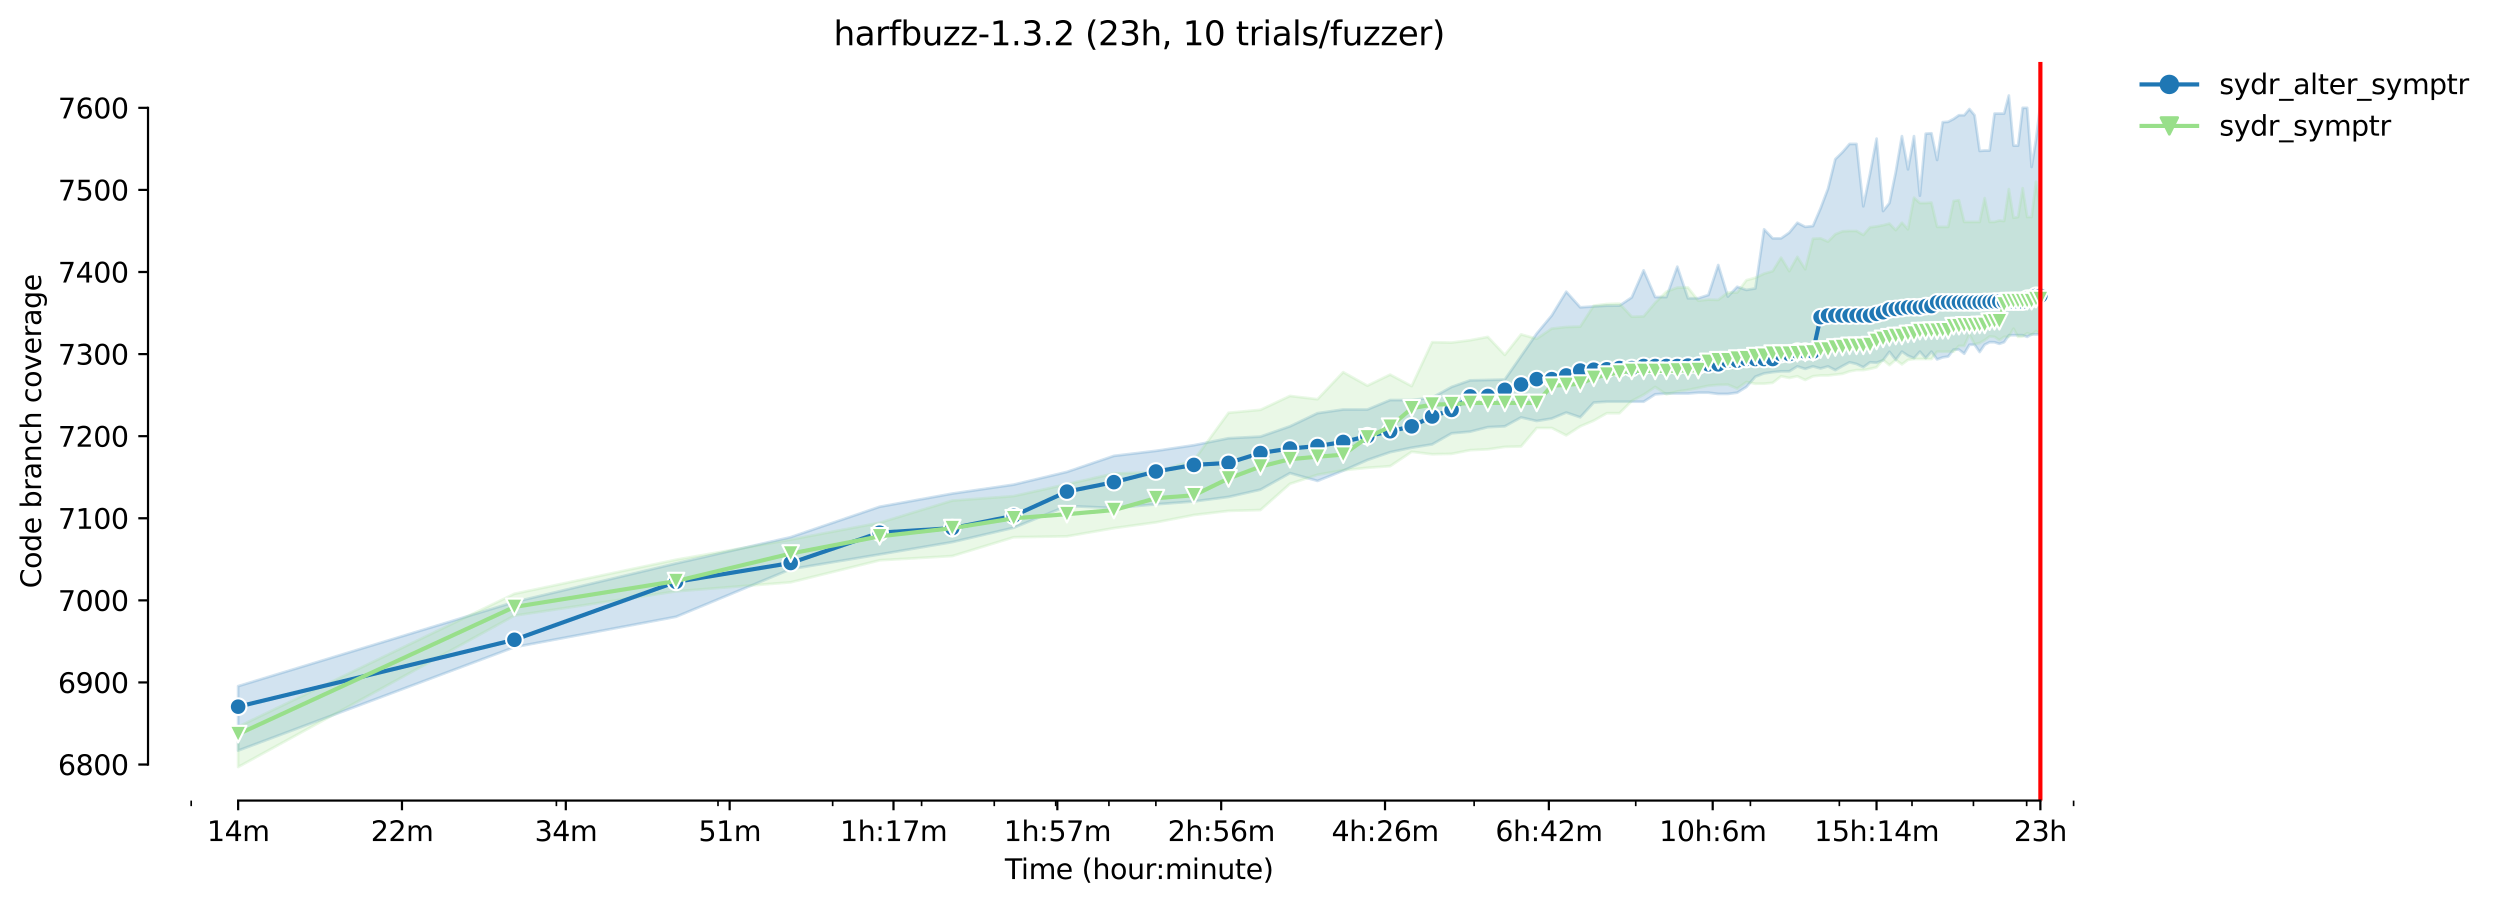 <?xml version="1.0" encoding="utf-8" standalone="no"?>
<!DOCTYPE svg PUBLIC "-//W3C//DTD SVG 1.1//EN"
  "http://www.w3.org/Graphics/SVG/1.1/DTD/svg11.dtd">
<svg height="325.986pt" version="1.1" viewBox="0 0 900.695 325.986" width="900.695pt" xmlns="http://www.w3.org/2000/svg" xmlns:xlink="http://www.w3.org/1999/xlink">
 <defs>
  <style type="text/css">*{stroke-linecap:butt;stroke-linejoin:round;}</style>
 </defs>
 <g id="figure_1">
  <g id="patch_1">
   <path d="M 0 325.986 
L 900.695 325.986 
L 900.695 0 
L 0 0 
z
" style="fill:#ffffff;"/>
  </g>
  <g id="axes_1">
   <g id="patch_2">
    <path d="M 53.328 288.43 
L 767.568 288.43 
L 767.568 22.318 
L 53.328 22.318 
z
" style="fill:#ffffff;"/>
   </g>
   <g id="PolyCollection_1">
    <defs>
     <path d="M 85.794 -78.783 
L 85.794 -55.567 
L 185.326 -92.831 
L 243.55 -103.774 
L 284.859 -120.927 
L 316.902 -126.25 
L 343.082 -130.687 
L 365.218 -135.855 
L 384.392 -143.699 
L 401.305 -142.949 
L 416.435 -144.291 
L 430.121 -145.326 
L 442.615 -146.953 
L 454.109 -149.57 
L 464.751 -155.529 
L 474.658 -152.72 
L 483.925 -156.409 
L 492.631 -160.261 
L 500.838 -163.071 
L 508.602 -164.697 
L 515.968 -165.88 
L 522.974 -169.873 
L 529.654 -170.464 
L 536.037 -172.091 
L 542.148 -172.387 
L 548.01 -175.592 
L 553.642 -174.309 
L 559.061 -175.196 
L 564.284 -177.359 
L 569.323 -175.64 
L 574.191 -180.96 
L 578.899 -181.259 
L 583.458 -181.259 
L 587.877 -181.259 
L 592.164 -181.259 
L 596.326 -183.921 
L 600.371 -184.217 
L 604.306 -184.217 
L 608.135 -184.217 
L 611.865 -184.512 
L 615.501 -184.512 
L 619.046 -184.069 
L 622.507 -184.069 
L 625.885 -184.512 
L 629.187 -186.583 
L 632.414 -190.279 
L 635.57 -191.462 
L 638.658 -191.906 
L 641.681 -192.202 
L 644.642 -192.202 
L 647.543 -193.976 
L 650.387 -193.089 
L 653.175 -193.976 
L 655.91 -193.237 
L 658.594 -193.976 
L 661.229 -192.645 
L 663.817 -194.113 
L 666.358 -195.455 
L 668.855 -194.863 
L 671.31 -193.68 
L 673.724 -195.455 
L 676.097 -195.307 
L 678.432 -196.194 
L 680.73 -199.252 
L 682.991 -196.342 
L 685.217 -199.3 
L 687.41 -197.821 
L 689.569 -196.934 
L 691.696 -199.3 
L 693.793 -196.934 
L 695.859 -199.296 
L 697.896 -196.49 
L 699.904 -197.229 
L 701.885 -197.525 
L 703.839 -200.039 
L 705.766 -200.039 
L 707.668 -198.56 
L 709.545 -201.776 
L 711.398 -201.813 
L 713.227 -199.152 
L 715.033 -201.813 
L 716.817 -202.701 
L 718.579 -202.686 
L 720.32 -202.109 
L 722.04 -202.701 
L 723.739 -205.2 
L 725.418 -205.214 
L 727.078 -205.214 
L 728.72 -205.214 
L 730.342 -204.623 
L 731.947 -205.51 
L 733.533 -205.51 
L 735.103 -205.51 
L 735.103 -288.467 
L 735.103 -288.467 
L 733.533 -275.75 
L 731.947 -265.842 
L 730.342 -287.136 
L 728.72 -287.136 
L 727.078 -273.532 
L 725.418 -273.532 
L 723.739 -291.572 
L 722.04 -285.066 
L 720.32 -285.066 
L 718.579 -285.066 
L 716.817 -271.757 
L 715.033 -271.757 
L 713.227 -271.609 
L 711.398 -284.474 
L 709.545 -286.692 
L 707.668 -284.474 
L 705.766 -284.474 
L 703.839 -283.143 
L 701.885 -282.108 
L 699.904 -281.961 
L 697.896 -268.353 
L 695.859 -277.968 
L 693.793 -277.82 
L 691.696 -255.491 
L 689.569 -276.933 
L 687.41 -264.955 
L 685.217 -276.933 
L 682.991 -263.92 
L 680.73 -252.83 
L 678.432 -249.946 
L 676.097 -276.046 
L 673.724 -263.354 
L 671.31 -251.654 
L 668.855 -274.123 
L 666.358 -274.123 
L 663.817 -271.166 
L 661.229 -268.652 
L 658.594 -258.005 
L 655.91 -250.907 
L 653.175 -244.549 
L 650.387 -244.253 
L 647.543 -245.732 
L 644.642 -242.183 
L 641.681 -240.112 
L 638.658 -240.112 
L 635.57 -243.366 
L 632.414 -222.072 
L 629.187 -221.532 
L 625.885 -222.663 
L 622.507 -219.133 
L 619.046 -230.501 
L 615.501 -219.706 
L 611.865 -218.542 
L 608.135 -218.523 
L 604.306 -229.909 
L 600.371 -218.967 
L 596.326 -218.967 
L 592.164 -228.578 
L 587.877 -218.819 
L 583.458 -215.876 
L 578.899 -215.861 
L 574.191 -215.566 
L 569.323 -215.27 
L 564.284 -220.889 
L 559.061 -212.312 
L 553.642 -205.806 
L 548.01 -197.673 
L 542.148 -189.244 
L 536.037 -189.096 
L 529.654 -188.948 
L 522.974 -186.583 
L 515.968 -182.738 
L 508.602 -181.851 
L 500.838 -181.851 
L 492.631 -178.45 
L 483.925 -178.457 
L 474.658 -177.119 
L 464.751 -172.387 
L 454.109 -168.69 
L 442.615 -168.098 
L 430.121 -165.585 
L 416.435 -163.548 
L 401.305 -161.74 
L 384.392 -155.973 
L 365.218 -151.389 
L 343.082 -148.154 
L 316.902 -143.404 
L 284.859 -132.461 
L 243.55 -122.997 
L 185.326 -109.097 
L 85.794 -78.783 
z
" id="mf6f8f640b3" style="stroke:#1f77b4;stroke-opacity:0.2;"/>
    </defs>
    <g clip-path="url(#pa7cf764394)">
     <use style="fill:#1f77b4;fill-opacity:0.2;stroke:#1f77b4;stroke-opacity:0.2;" x="0" xlink:href="#mf6f8f640b3" y="325.986"/>
    </g>
   </g>
   <g id="PolyCollection_2">
    <defs>
     <path d="M 85.794 -64.155 
L 85.794 -49.652 
L 185.326 -104.199 
L 243.55 -112.942 
L 284.859 -116.195 
L 316.902 -124.125 
L 343.082 -125.659 
L 365.218 -132.435 
L 384.392 -132.757 
L 401.305 -135.714 
L 416.435 -137.784 
L 430.121 -140.446 
L 442.615 -141.925 
L 454.109 -142.221 
L 464.751 -151.685 
L 474.658 -154.938 
L 483.925 -156.564 
L 492.631 -157.452 
L 500.838 -158.043 
L 508.602 -163.219 
L 515.968 -162.331 
L 522.974 -162.479 
L 529.654 -163.81 
L 536.037 -164.106 
L 542.148 -164.993 
L 548.01 -165.141 
L 553.642 -171.795 
L 559.061 -171.795 
L 564.284 -169.134 
L 569.323 -172.387 
L 574.191 -174.457 
L 578.899 -177.119 
L 583.458 -177.119 
L 587.877 -181.529 
L 592.164 -183.773 
L 596.326 -186.583 
L 600.371 -183.921 
L 604.306 -184.956 
L 608.135 -185.503 
L 611.865 -186.239 
L 615.501 -187.026 
L 619.046 -187.322 
L 622.507 -187.418 
L 625.885 -185.991 
L 629.187 -188.357 
L 632.414 -187.74 
L 635.57 -187.766 
L 638.658 -188.061 
L 641.681 -190.427 
L 644.642 -189.836 
L 647.543 -190.427 
L 650.387 -189.096 
L 653.175 -190.427 
L 655.91 -190.723 
L 658.594 -190.723 
L 661.229 -191.019 
L 663.817 -191.314 
L 666.358 -192.202 
L 668.855 -192.645 
L 671.31 -192.645 
L 673.724 -193.089 
L 676.097 -193.68 
L 678.432 -196.342 
L 680.73 -194.42 
L 682.991 -196.342 
L 685.217 -194.716 
L 687.41 -196.342 
L 689.569 -196.638 
L 691.696 -196.638 
L 693.793 -196.638 
L 695.859 -196.638 
L 697.896 -199.3 
L 699.904 -199.266 
L 701.885 -199.3 
L 703.839 -199.3 
L 705.766 -201.37 
L 707.668 -201.37 
L 709.545 -205.458 
L 711.398 -201.961 
L 713.227 -202.405 
L 715.033 -203.44 
L 716.817 -204.767 
L 718.579 -204.623 
L 720.32 -203.44 
L 722.04 -204.623 
L 723.739 -204.623 
L 725.418 -207.58 
L 727.078 -204.623 
L 728.72 -204.738 
L 730.342 -205.954 
L 731.947 -205.362 
L 733.533 -206.693 
L 735.103 -205.362 
L 735.103 -250.464 
L 735.103 -250.464 
L 733.533 -260.519 
L 731.947 -247.802 
L 730.342 -247.802 
L 728.72 -258.179 
L 727.078 -247.802 
L 725.418 -247.506 
L 723.739 -257.857 
L 722.04 -246.353 
L 720.32 -246.53 
L 718.579 -246.027 
L 716.817 -246.027 
L 715.033 -254.604 
L 713.227 -246.027 
L 711.398 -246.027 
L 709.545 -246.027 
L 707.668 -246.027 
L 705.766 -253.865 
L 703.839 -253.569 
L 701.885 -244.253 
L 699.904 -244.253 
L 697.896 -244.253 
L 695.859 -252.977 
L 693.793 -252.83 
L 691.696 -252.83 
L 689.569 -254.752 
L 687.41 -243.366 
L 685.217 -245.732 
L 682.991 -243.07 
L 680.73 -245.436 
L 678.432 -244.844 
L 676.097 -244.401 
L 673.724 -244.105 
L 671.31 -241.34 
L 668.855 -242.774 
L 666.358 -242.774 
L 663.817 -242.626 
L 661.229 -241.591 
L 658.594 -238.93 
L 655.91 -240.112 
L 653.175 -239.965 
L 650.387 -228.989 
L 647.543 -233.458 
L 644.642 -228.283 
L 641.681 -233.162 
L 638.658 -228.283 
L 635.57 -227.395 
L 632.414 -225.917 
L 629.187 -225.029 
L 625.885 -220.593 
L 622.507 -220.593 
L 619.046 -217.932 
L 615.501 -218.046 
L 611.865 -217.636 
L 608.135 -222.397 
L 604.306 -222.368 
L 600.371 -220.889 
L 596.326 -216.896 
L 592.164 -211.994 
L 587.877 -211.869 
L 583.458 -216.601 
L 578.899 -216.453 
L 574.191 -215.861 
L 569.323 -208.32 
L 564.284 -208.172 
L 559.061 -207.595 
L 553.642 -203.924 
L 548.01 -205.51 
L 542.148 -198.117 
L 536.037 -204.605 
L 529.654 -203.399 
L 522.974 -202.553 
L 515.968 -202.701 
L 508.602 -186.878 
L 500.838 -191.019 
L 492.631 -187.03 
L 483.925 -191.906 
L 474.658 -182.146 
L 464.751 -183.329 
L 454.109 -178.328 
L 442.615 -177.267 
L 430.121 -160.135 
L 416.435 -155.825 
L 401.305 -155.381 
L 384.392 -151.537 
L 365.218 -147.248 
L 343.082 -145.622 
L 316.902 -137.637 
L 284.859 -131.574 
L 243.55 -124.328 
L 185.326 -112.055 
L 85.794 -64.155 
z
" id="m5dc81294ec" style="stroke:#98df8a;stroke-opacity:0.2;"/>
    </defs>
    <g clip-path="url(#pa7cf764394)">
     <use style="fill:#98df8a;fill-opacity:0.2;stroke:#98df8a;stroke-opacity:0.2;" x="0" xlink:href="#m5dc81294ec" y="325.986"/>
    </g>
   </g>
   <g id="matplotlib.axis_1">
    <g id="xtick_1">
     <g id="line2d_1">
      <defs>
       <path d="M 0 0 
L 0 3.5 
" id="m75b90ccbf3" style="stroke:#000000;stroke-width:0.8;"/>
      </defs>
      <g>
       <use style="stroke:#000000;stroke-width:0.8;" x="85.794" xlink:href="#m75b90ccbf3" y="288.43"/>
      </g>
     </g>
     <g id="text_1">
      <!-- 14m -->
      <g transform="translate(74.561 303.029)scale(0.1 -0.1)">
       <defs>
        <path d="M 794 531 
L 1825 531 
L 1825 4091 
L 703 3866 
L 703 4441 
L 1819 4666 
L 2450 4666 
L 2450 531 
L 3481 531 
L 3481 0 
L 794 0 
L 794 531 
z
" id="DejaVuSans-31" transform="scale(0.016)"/>
        <path d="M 2419 4116 
L 825 1625 
L 2419 1625 
L 2419 4116 
z
M 2253 4666 
L 3047 4666 
L 3047 1625 
L 3713 1625 
L 3713 1100 
L 3047 1100 
L 3047 0 
L 2419 0 
L 2419 1100 
L 313 1100 
L 313 1709 
L 2253 4666 
z
" id="DejaVuSans-34" transform="scale(0.016)"/>
        <path d="M 3328 2828 
Q 3544 3216 3844 3400 
Q 4144 3584 4550 3584 
Q 5097 3584 5394 3201 
Q 5691 2819 5691 2113 
L 5691 0 
L 5113 0 
L 5113 2094 
Q 5113 2597 4934 2840 
Q 4756 3084 4391 3084 
Q 3944 3084 3684 2787 
Q 3425 2491 3425 1978 
L 3425 0 
L 2847 0 
L 2847 2094 
Q 2847 2600 2669 2842 
Q 2491 3084 2119 3084 
Q 1678 3084 1418 2786 
Q 1159 2488 1159 1978 
L 1159 0 
L 581 0 
L 581 3500 
L 1159 3500 
L 1159 2956 
Q 1356 3278 1631 3431 
Q 1906 3584 2284 3584 
Q 2666 3584 2933 3390 
Q 3200 3197 3328 2828 
z
" id="DejaVuSans-6d" transform="scale(0.016)"/>
       </defs>
       <use xlink:href="#DejaVuSans-31"/>
       <use x="63.623" xlink:href="#DejaVuSans-34"/>
       <use x="127.246" xlink:href="#DejaVuSans-6d"/>
      </g>
     </g>
    </g>
    <g id="xtick_2">
     <g id="line2d_2">
      <g>
       <use style="stroke:#000000;stroke-width:0.8;" x="144.822" xlink:href="#m75b90ccbf3" y="288.43"/>
      </g>
     </g>
     <g id="text_2">
      <!-- 22m -->
      <g transform="translate(133.589 303.029)scale(0.1 -0.1)">
       <defs>
        <path d="M 1228 531 
L 3431 531 
L 3431 0 
L 469 0 
L 469 531 
Q 828 903 1448 1529 
Q 2069 2156 2228 2338 
Q 2531 2678 2651 2914 
Q 2772 3150 2772 3378 
Q 2772 3750 2511 3984 
Q 2250 4219 1831 4219 
Q 1534 4219 1204 4116 
Q 875 4013 500 3803 
L 500 4441 
Q 881 4594 1212 4672 
Q 1544 4750 1819 4750 
Q 2544 4750 2975 4387 
Q 3406 4025 3406 3419 
Q 3406 3131 3298 2873 
Q 3191 2616 2906 2266 
Q 2828 2175 2409 1742 
Q 1991 1309 1228 531 
z
" id="DejaVuSans-32" transform="scale(0.016)"/>
       </defs>
       <use xlink:href="#DejaVuSans-32"/>
       <use x="63.623" xlink:href="#DejaVuSans-32"/>
       <use x="127.246" xlink:href="#DejaVuSans-6d"/>
      </g>
     </g>
    </g>
    <g id="xtick_3">
     <g id="line2d_3">
      <g>
       <use style="stroke:#000000;stroke-width:0.8;" x="203.85" xlink:href="#m75b90ccbf3" y="288.43"/>
      </g>
     </g>
     <g id="text_3">
      <!-- 34m -->
      <g transform="translate(192.617 303.029)scale(0.1 -0.1)">
       <defs>
        <path d="M 2597 2516 
Q 3050 2419 3304 2112 
Q 3559 1806 3559 1356 
Q 3559 666 3084 287 
Q 2609 -91 1734 -91 
Q 1441 -91 1130 -33 
Q 819 25 488 141 
L 488 750 
Q 750 597 1062 519 
Q 1375 441 1716 441 
Q 2309 441 2620 675 
Q 2931 909 2931 1356 
Q 2931 1769 2642 2001 
Q 2353 2234 1838 2234 
L 1294 2234 
L 1294 2753 
L 1863 2753 
Q 2328 2753 2575 2939 
Q 2822 3125 2822 3475 
Q 2822 3834 2567 4026 
Q 2313 4219 1838 4219 
Q 1578 4219 1281 4162 
Q 984 4106 628 3988 
L 628 4550 
Q 988 4650 1302 4700 
Q 1616 4750 1894 4750 
Q 2613 4750 3031 4423 
Q 3450 4097 3450 3541 
Q 3450 3153 3228 2886 
Q 3006 2619 2597 2516 
z
" id="DejaVuSans-33" transform="scale(0.016)"/>
       </defs>
       <use xlink:href="#DejaVuSans-33"/>
       <use x="63.623" xlink:href="#DejaVuSans-34"/>
       <use x="127.246" xlink:href="#DejaVuSans-6d"/>
      </g>
     </g>
    </g>
    <g id="xtick_4">
     <g id="line2d_4">
      <g>
       <use style="stroke:#000000;stroke-width:0.8;" x="262.878" xlink:href="#m75b90ccbf3" y="288.43"/>
      </g>
     </g>
     <g id="text_4">
      <!-- 51m -->
      <g transform="translate(251.646 303.029)scale(0.1 -0.1)">
       <defs>
        <path d="M 691 4666 
L 3169 4666 
L 3169 4134 
L 1269 4134 
L 1269 2991 
Q 1406 3038 1543 3061 
Q 1681 3084 1819 3084 
Q 2600 3084 3056 2656 
Q 3513 2228 3513 1497 
Q 3513 744 3044 326 
Q 2575 -91 1722 -91 
Q 1428 -91 1123 -41 
Q 819 9 494 109 
L 494 744 
Q 775 591 1075 516 
Q 1375 441 1709 441 
Q 2250 441 2565 725 
Q 2881 1009 2881 1497 
Q 2881 1984 2565 2268 
Q 2250 2553 1709 2553 
Q 1456 2553 1204 2497 
Q 953 2441 691 2322 
L 691 4666 
z
" id="DejaVuSans-35" transform="scale(0.016)"/>
       </defs>
       <use xlink:href="#DejaVuSans-35"/>
       <use x="63.623" xlink:href="#DejaVuSans-31"/>
       <use x="127.246" xlink:href="#DejaVuSans-6d"/>
      </g>
     </g>
    </g>
    <g id="xtick_5">
     <g id="line2d_5">
      <g>
       <use style="stroke:#000000;stroke-width:0.8;" x="321.907" xlink:href="#m75b90ccbf3" y="288.43"/>
      </g>
     </g>
     <g id="text_5">
      <!-- 1h:17m -->
      <g transform="translate(302.639 303.029)scale(0.1 -0.1)">
       <defs>
        <path d="M 3513 2113 
L 3513 0 
L 2938 0 
L 2938 2094 
Q 2938 2591 2744 2837 
Q 2550 3084 2163 3084 
Q 1697 3084 1428 2787 
Q 1159 2491 1159 1978 
L 1159 0 
L 581 0 
L 581 4863 
L 1159 4863 
L 1159 2956 
Q 1366 3272 1645 3428 
Q 1925 3584 2291 3584 
Q 2894 3584 3203 3211 
Q 3513 2838 3513 2113 
z
" id="DejaVuSans-68" transform="scale(0.016)"/>
        <path d="M 750 794 
L 1409 794 
L 1409 0 
L 750 0 
L 750 794 
z
M 750 3309 
L 1409 3309 
L 1409 2516 
L 750 2516 
L 750 3309 
z
" id="DejaVuSans-3a" transform="scale(0.016)"/>
        <path d="M 525 4666 
L 3525 4666 
L 3525 4397 
L 1831 0 
L 1172 0 
L 2766 4134 
L 525 4134 
L 525 4666 
z
" id="DejaVuSans-37" transform="scale(0.016)"/>
       </defs>
       <use xlink:href="#DejaVuSans-31"/>
       <use x="63.623" xlink:href="#DejaVuSans-68"/>
       <use x="127.002" xlink:href="#DejaVuSans-3a"/>
       <use x="160.693" xlink:href="#DejaVuSans-31"/>
       <use x="224.316" xlink:href="#DejaVuSans-37"/>
       <use x="287.939" xlink:href="#DejaVuSans-6d"/>
      </g>
     </g>
    </g>
    <g id="xtick_6">
     <g id="line2d_6">
      <g>
       <use style="stroke:#000000;stroke-width:0.8;" x="380.935" xlink:href="#m75b90ccbf3" y="288.43"/>
      </g>
     </g>
     <g id="text_6">
      <!-- 1h:57m -->
      <g transform="translate(361.668 303.029)scale(0.1 -0.1)">
       <use xlink:href="#DejaVuSans-31"/>
       <use x="63.623" xlink:href="#DejaVuSans-68"/>
       <use x="127.002" xlink:href="#DejaVuSans-3a"/>
       <use x="160.693" xlink:href="#DejaVuSans-35"/>
       <use x="224.316" xlink:href="#DejaVuSans-37"/>
       <use x="287.939" xlink:href="#DejaVuSans-6d"/>
      </g>
     </g>
    </g>
    <g id="xtick_7">
     <g id="line2d_7">
      <g>
       <use style="stroke:#000000;stroke-width:0.8;" x="439.963" xlink:href="#m75b90ccbf3" y="288.43"/>
      </g>
     </g>
     <g id="text_7">
      <!-- 2h:56m -->
      <g transform="translate(420.696 303.029)scale(0.1 -0.1)">
       <defs>
        <path d="M 2113 2584 
Q 1688 2584 1439 2293 
Q 1191 2003 1191 1497 
Q 1191 994 1439 701 
Q 1688 409 2113 409 
Q 2538 409 2786 701 
Q 3034 994 3034 1497 
Q 3034 2003 2786 2293 
Q 2538 2584 2113 2584 
z
M 3366 4563 
L 3366 3988 
Q 3128 4100 2886 4159 
Q 2644 4219 2406 4219 
Q 1781 4219 1451 3797 
Q 1122 3375 1075 2522 
Q 1259 2794 1537 2939 
Q 1816 3084 2150 3084 
Q 2853 3084 3261 2657 
Q 3669 2231 3669 1497 
Q 3669 778 3244 343 
Q 2819 -91 2113 -91 
Q 1303 -91 875 529 
Q 447 1150 447 2328 
Q 447 3434 972 4092 
Q 1497 4750 2381 4750 
Q 2619 4750 2861 4703 
Q 3103 4656 3366 4563 
z
" id="DejaVuSans-36" transform="scale(0.016)"/>
       </defs>
       <use xlink:href="#DejaVuSans-32"/>
       <use x="63.623" xlink:href="#DejaVuSans-68"/>
       <use x="127.002" xlink:href="#DejaVuSans-3a"/>
       <use x="160.693" xlink:href="#DejaVuSans-35"/>
       <use x="224.316" xlink:href="#DejaVuSans-36"/>
       <use x="287.939" xlink:href="#DejaVuSans-6d"/>
      </g>
     </g>
    </g>
    <g id="xtick_8">
     <g id="line2d_8">
      <g>
       <use style="stroke:#000000;stroke-width:0.8;" x="498.991" xlink:href="#m75b90ccbf3" y="288.43"/>
      </g>
     </g>
     <g id="text_8">
      <!-- 4h:26m -->
      <g transform="translate(479.724 303.029)scale(0.1 -0.1)">
       <use xlink:href="#DejaVuSans-34"/>
       <use x="63.623" xlink:href="#DejaVuSans-68"/>
       <use x="127.002" xlink:href="#DejaVuSans-3a"/>
       <use x="160.693" xlink:href="#DejaVuSans-32"/>
       <use x="224.316" xlink:href="#DejaVuSans-36"/>
       <use x="287.939" xlink:href="#DejaVuSans-6d"/>
      </g>
     </g>
    </g>
    <g id="xtick_9">
     <g id="line2d_9">
      <g>
       <use style="stroke:#000000;stroke-width:0.8;" x="558.02" xlink:href="#m75b90ccbf3" y="288.43"/>
      </g>
     </g>
     <g id="text_9">
      <!-- 6h:42m -->
      <g transform="translate(538.752 303.029)scale(0.1 -0.1)">
       <use xlink:href="#DejaVuSans-36"/>
       <use x="63.623" xlink:href="#DejaVuSans-68"/>
       <use x="127.002" xlink:href="#DejaVuSans-3a"/>
       <use x="160.693" xlink:href="#DejaVuSans-34"/>
       <use x="224.316" xlink:href="#DejaVuSans-32"/>
       <use x="287.939" xlink:href="#DejaVuSans-6d"/>
      </g>
     </g>
    </g>
    <g id="xtick_10">
     <g id="line2d_10">
      <g>
       <use style="stroke:#000000;stroke-width:0.8;" x="617.048" xlink:href="#m75b90ccbf3" y="288.43"/>
      </g>
     </g>
     <g id="text_10">
      <!-- 10h:6m -->
      <g transform="translate(597.781 303.029)scale(0.1 -0.1)">
       <defs>
        <path d="M 2034 4250 
Q 1547 4250 1301 3770 
Q 1056 3291 1056 2328 
Q 1056 1369 1301 889 
Q 1547 409 2034 409 
Q 2525 409 2770 889 
Q 3016 1369 3016 2328 
Q 3016 3291 2770 3770 
Q 2525 4250 2034 4250 
z
M 2034 4750 
Q 2819 4750 3233 4129 
Q 3647 3509 3647 2328 
Q 3647 1150 3233 529 
Q 2819 -91 2034 -91 
Q 1250 -91 836 529 
Q 422 1150 422 2328 
Q 422 3509 836 4129 
Q 1250 4750 2034 4750 
z
" id="DejaVuSans-30" transform="scale(0.016)"/>
       </defs>
       <use xlink:href="#DejaVuSans-31"/>
       <use x="63.623" xlink:href="#DejaVuSans-30"/>
       <use x="127.246" xlink:href="#DejaVuSans-68"/>
       <use x="190.625" xlink:href="#DejaVuSans-3a"/>
       <use x="224.316" xlink:href="#DejaVuSans-36"/>
       <use x="287.939" xlink:href="#DejaVuSans-6d"/>
      </g>
     </g>
    </g>
    <g id="xtick_11">
     <g id="line2d_11">
      <g>
       <use style="stroke:#000000;stroke-width:0.8;" x="676.076" xlink:href="#m75b90ccbf3" y="288.43"/>
      </g>
     </g>
     <g id="text_11">
      <!-- 15h:14m -->
      <g transform="translate(653.628 303.029)scale(0.1 -0.1)">
       <use xlink:href="#DejaVuSans-31"/>
       <use x="63.623" xlink:href="#DejaVuSans-35"/>
       <use x="127.246" xlink:href="#DejaVuSans-68"/>
       <use x="190.625" xlink:href="#DejaVuSans-3a"/>
       <use x="224.316" xlink:href="#DejaVuSans-31"/>
       <use x="287.939" xlink:href="#DejaVuSans-34"/>
       <use x="351.562" xlink:href="#DejaVuSans-6d"/>
      </g>
     </g>
    </g>
    <g id="xtick_12">
     <g id="line2d_12">
      <g>
       <use style="stroke:#000000;stroke-width:0.8;" x="735.104" xlink:href="#m75b90ccbf3" y="288.43"/>
      </g>
     </g>
     <g id="text_12">
      <!-- 23h -->
      <g transform="translate(725.573 303.029)scale(0.1 -0.1)">
       <use xlink:href="#DejaVuSans-32"/>
       <use x="63.623" xlink:href="#DejaVuSans-33"/>
       <use x="127.246" xlink:href="#DejaVuSans-68"/>
      </g>
     </g>
    </g>
    <g id="xtick_13">
     <g id="line2d_13">
      <defs>
       <path d="M 0 0 
L 0 2 
" id="md7df4320e0" style="stroke:#000000;stroke-width:0.6;"/>
      </defs>
      <g>
       <use style="stroke:#000000;stroke-width:0.6;" x="68.88" xlink:href="#md7df4320e0" y="288.43"/>
      </g>
     </g>
    </g>
    <g id="xtick_14">
     <g id="line2d_14">
      <g>
       <use style="stroke:#000000;stroke-width:0.6;" x="200.456" xlink:href="#md7df4320e0" y="288.43"/>
      </g>
     </g>
    </g>
    <g id="xtick_15">
     <g id="line2d_15">
      <g>
       <use style="stroke:#000000;stroke-width:0.6;" x="258.679" xlink:href="#md7df4320e0" y="288.43"/>
      </g>
     </g>
    </g>
    <g id="xtick_16">
     <g id="line2d_16">
      <g>
       <use style="stroke:#000000;stroke-width:0.6;" x="299.989" xlink:href="#md7df4320e0" y="288.43"/>
      </g>
     </g>
    </g>
    <g id="xtick_17">
     <g id="line2d_17">
      <g>
       <use style="stroke:#000000;stroke-width:0.6;" x="332.031" xlink:href="#md7df4320e0" y="288.43"/>
      </g>
     </g>
    </g>
    <g id="xtick_18">
     <g id="line2d_18">
      <g>
       <use style="stroke:#000000;stroke-width:0.6;" x="358.212" xlink:href="#md7df4320e0" y="288.43"/>
      </g>
     </g>
    </g>
    <g id="xtick_19">
     <g id="line2d_19">
      <g>
       <use style="stroke:#000000;stroke-width:0.6;" x="380.347" xlink:href="#md7df4320e0" y="288.43"/>
      </g>
     </g>
    </g>
    <g id="xtick_20">
     <g id="line2d_20">
      <g>
       <use style="stroke:#000000;stroke-width:0.6;" x="399.522" xlink:href="#md7df4320e0" y="288.43"/>
      </g>
     </g>
    </g>
    <g id="xtick_21">
     <g id="line2d_21">
      <g>
       <use style="stroke:#000000;stroke-width:0.6;" x="416.435" xlink:href="#md7df4320e0" y="288.43"/>
      </g>
     </g>
    </g>
    <g id="xtick_22">
     <g id="line2d_22">
      <g>
       <use style="stroke:#000000;stroke-width:0.6;" x="531.097" xlink:href="#md7df4320e0" y="288.43"/>
      </g>
     </g>
    </g>
    <g id="xtick_23">
     <g id="line2d_23">
      <g>
       <use style="stroke:#000000;stroke-width:0.6;" x="589.32" xlink:href="#md7df4320e0" y="288.43"/>
      </g>
     </g>
    </g>
    <g id="xtick_24">
     <g id="line2d_24">
      <g>
       <use style="stroke:#000000;stroke-width:0.6;" x="630.63" xlink:href="#md7df4320e0" y="288.43"/>
      </g>
     </g>
    </g>
    <g id="xtick_25">
     <g id="line2d_25">
      <g>
       <use style="stroke:#000000;stroke-width:0.6;" x="662.672" xlink:href="#md7df4320e0" y="288.43"/>
      </g>
     </g>
    </g>
    <g id="xtick_26">
     <g id="line2d_26">
      <g>
       <use style="stroke:#000000;stroke-width:0.6;" x="688.853" xlink:href="#md7df4320e0" y="288.43"/>
      </g>
     </g>
    </g>
    <g id="xtick_27">
     <g id="line2d_27">
      <g>
       <use style="stroke:#000000;stroke-width:0.6;" x="710.988" xlink:href="#md7df4320e0" y="288.43"/>
      </g>
     </g>
    </g>
    <g id="xtick_28">
     <g id="line2d_28">
      <g>
       <use style="stroke:#000000;stroke-width:0.6;" x="730.163" xlink:href="#md7df4320e0" y="288.43"/>
      </g>
     </g>
    </g>
    <g id="xtick_29">
     <g id="line2d_29">
      <g>
       <use style="stroke:#000000;stroke-width:0.6;" x="747.076" xlink:href="#md7df4320e0" y="288.43"/>
      </g>
     </g>
    </g>
    <g id="text_13">
     <!-- Time (hour:minute) -->
     <g transform="translate(362.041 316.707)scale(0.1 -0.1)">
      <defs>
       <path d="M -19 4666 
L 3928 4666 
L 3928 4134 
L 2272 4134 
L 2272 0 
L 1638 0 
L 1638 4134 
L -19 4134 
L -19 4666 
z
" id="DejaVuSans-54" transform="scale(0.016)"/>
       <path d="M 603 3500 
L 1178 3500 
L 1178 0 
L 603 0 
L 603 3500 
z
M 603 4863 
L 1178 4863 
L 1178 4134 
L 603 4134 
L 603 4863 
z
" id="DejaVuSans-69" transform="scale(0.016)"/>
       <path d="M 3597 1894 
L 3597 1613 
L 953 1613 
Q 991 1019 1311 708 
Q 1631 397 2203 397 
Q 2534 397 2845 478 
Q 3156 559 3463 722 
L 3463 178 
Q 3153 47 2828 -22 
Q 2503 -91 2169 -91 
Q 1331 -91 842 396 
Q 353 884 353 1716 
Q 353 2575 817 3079 
Q 1281 3584 2069 3584 
Q 2775 3584 3186 3129 
Q 3597 2675 3597 1894 
z
M 3022 2063 
Q 3016 2534 2758 2815 
Q 2500 3097 2075 3097 
Q 1594 3097 1305 2825 
Q 1016 2553 972 2059 
L 3022 2063 
z
" id="DejaVuSans-65" transform="scale(0.016)"/>
       <path id="DejaVuSans-20" transform="scale(0.016)"/>
       <path d="M 1984 4856 
Q 1566 4138 1362 3434 
Q 1159 2731 1159 2009 
Q 1159 1288 1364 580 
Q 1569 -128 1984 -844 
L 1484 -844 
Q 1016 -109 783 600 
Q 550 1309 550 2009 
Q 550 2706 781 3412 
Q 1013 4119 1484 4856 
L 1984 4856 
z
" id="DejaVuSans-28" transform="scale(0.016)"/>
       <path d="M 1959 3097 
Q 1497 3097 1228 2736 
Q 959 2375 959 1747 
Q 959 1119 1226 758 
Q 1494 397 1959 397 
Q 2419 397 2687 759 
Q 2956 1122 2956 1747 
Q 2956 2369 2687 2733 
Q 2419 3097 1959 3097 
z
M 1959 3584 
Q 2709 3584 3137 3096 
Q 3566 2609 3566 1747 
Q 3566 888 3137 398 
Q 2709 -91 1959 -91 
Q 1206 -91 779 398 
Q 353 888 353 1747 
Q 353 2609 779 3096 
Q 1206 3584 1959 3584 
z
" id="DejaVuSans-6f" transform="scale(0.016)"/>
       <path d="M 544 1381 
L 544 3500 
L 1119 3500 
L 1119 1403 
Q 1119 906 1312 657 
Q 1506 409 1894 409 
Q 2359 409 2629 706 
Q 2900 1003 2900 1516 
L 2900 3500 
L 3475 3500 
L 3475 0 
L 2900 0 
L 2900 538 
Q 2691 219 2414 64 
Q 2138 -91 1772 -91 
Q 1169 -91 856 284 
Q 544 659 544 1381 
z
M 1991 3584 
L 1991 3584 
z
" id="DejaVuSans-75" transform="scale(0.016)"/>
       <path d="M 2631 2963 
Q 2534 3019 2420 3045 
Q 2306 3072 2169 3072 
Q 1681 3072 1420 2755 
Q 1159 2438 1159 1844 
L 1159 0 
L 581 0 
L 581 3500 
L 1159 3500 
L 1159 2956 
Q 1341 3275 1631 3429 
Q 1922 3584 2338 3584 
Q 2397 3584 2469 3576 
Q 2541 3569 2628 3553 
L 2631 2963 
z
" id="DejaVuSans-72" transform="scale(0.016)"/>
       <path d="M 3513 2113 
L 3513 0 
L 2938 0 
L 2938 2094 
Q 2938 2591 2744 2837 
Q 2550 3084 2163 3084 
Q 1697 3084 1428 2787 
Q 1159 2491 1159 1978 
L 1159 0 
L 581 0 
L 581 3500 
L 1159 3500 
L 1159 2956 
Q 1366 3272 1645 3428 
Q 1925 3584 2291 3584 
Q 2894 3584 3203 3211 
Q 3513 2838 3513 2113 
z
" id="DejaVuSans-6e" transform="scale(0.016)"/>
       <path d="M 1172 4494 
L 1172 3500 
L 2356 3500 
L 2356 3053 
L 1172 3053 
L 1172 1153 
Q 1172 725 1289 603 
Q 1406 481 1766 481 
L 2356 481 
L 2356 0 
L 1766 0 
Q 1100 0 847 248 
Q 594 497 594 1153 
L 594 3053 
L 172 3053 
L 172 3500 
L 594 3500 
L 594 4494 
L 1172 4494 
z
" id="DejaVuSans-74" transform="scale(0.016)"/>
       <path d="M 513 4856 
L 1013 4856 
Q 1481 4119 1714 3412 
Q 1947 2706 1947 2009 
Q 1947 1309 1714 600 
Q 1481 -109 1013 -844 
L 513 -844 
Q 928 -128 1133 580 
Q 1338 1288 1338 2009 
Q 1338 2731 1133 3434 
Q 928 4138 513 4856 
z
" id="DejaVuSans-29" transform="scale(0.016)"/>
      </defs>
      <use xlink:href="#DejaVuSans-54"/>
      <use x="57.959" xlink:href="#DejaVuSans-69"/>
      <use x="85.742" xlink:href="#DejaVuSans-6d"/>
      <use x="183.154" xlink:href="#DejaVuSans-65"/>
      <use x="244.678" xlink:href="#DejaVuSans-20"/>
      <use x="276.465" xlink:href="#DejaVuSans-28"/>
      <use x="315.479" xlink:href="#DejaVuSans-68"/>
      <use x="378.857" xlink:href="#DejaVuSans-6f"/>
      <use x="440.039" xlink:href="#DejaVuSans-75"/>
      <use x="503.418" xlink:href="#DejaVuSans-72"/>
      <use x="542.781" xlink:href="#DejaVuSans-3a"/>
      <use x="576.473" xlink:href="#DejaVuSans-6d"/>
      <use x="673.885" xlink:href="#DejaVuSans-69"/>
      <use x="701.668" xlink:href="#DejaVuSans-6e"/>
      <use x="765.047" xlink:href="#DejaVuSans-75"/>
      <use x="828.426" xlink:href="#DejaVuSans-74"/>
      <use x="867.635" xlink:href="#DejaVuSans-65"/>
      <use x="929.158" xlink:href="#DejaVuSans-29"/>
     </g>
    </g>
   </g>
   <g id="matplotlib.axis_2">
    <g id="ytick_1">
     <g id="line2d_30">
      <defs>
       <path d="M 0 0 
L -3.5 0 
" id="m50049ff2e2" style="stroke:#000000;stroke-width:0.8;"/>
      </defs>
      <g>
       <use style="stroke:#000000;stroke-width:0.8;" x="53.328" xlink:href="#m50049ff2e2" y="275.447"/>
      </g>
     </g>
     <g id="text_14">
      <!-- 6800 -->
      <g transform="translate(20.878 279.246)scale(0.1 -0.1)">
       <defs>
        <path d="M 2034 2216 
Q 1584 2216 1326 1975 
Q 1069 1734 1069 1313 
Q 1069 891 1326 650 
Q 1584 409 2034 409 
Q 2484 409 2743 651 
Q 3003 894 3003 1313 
Q 3003 1734 2745 1975 
Q 2488 2216 2034 2216 
z
M 1403 2484 
Q 997 2584 770 2862 
Q 544 3141 544 3541 
Q 544 4100 942 4425 
Q 1341 4750 2034 4750 
Q 2731 4750 3128 4425 
Q 3525 4100 3525 3541 
Q 3525 3141 3298 2862 
Q 3072 2584 2669 2484 
Q 3125 2378 3379 2068 
Q 3634 1759 3634 1313 
Q 3634 634 3220 271 
Q 2806 -91 2034 -91 
Q 1263 -91 848 271 
Q 434 634 434 1313 
Q 434 1759 690 2068 
Q 947 2378 1403 2484 
z
M 1172 3481 
Q 1172 3119 1398 2916 
Q 1625 2713 2034 2713 
Q 2441 2713 2670 2916 
Q 2900 3119 2900 3481 
Q 2900 3844 2670 4047 
Q 2441 4250 2034 4250 
Q 1625 4250 1398 4047 
Q 1172 3844 1172 3481 
z
" id="DejaVuSans-38" transform="scale(0.016)"/>
       </defs>
       <use xlink:href="#DejaVuSans-36"/>
       <use x="63.623" xlink:href="#DejaVuSans-38"/>
       <use x="127.246" xlink:href="#DejaVuSans-30"/>
       <use x="190.869" xlink:href="#DejaVuSans-30"/>
      </g>
     </g>
    </g>
    <g id="ytick_2">
     <g id="line2d_31">
      <g>
       <use style="stroke:#000000;stroke-width:0.8;" x="53.328" xlink:href="#m50049ff2e2" y="245.872"/>
      </g>
     </g>
     <g id="text_15">
      <!-- 6900 -->
      <g transform="translate(20.878 249.672)scale(0.1 -0.1)">
       <defs>
        <path d="M 703 97 
L 703 672 
Q 941 559 1184 500 
Q 1428 441 1663 441 
Q 2288 441 2617 861 
Q 2947 1281 2994 2138 
Q 2813 1869 2534 1725 
Q 2256 1581 1919 1581 
Q 1219 1581 811 2004 
Q 403 2428 403 3163 
Q 403 3881 828 4315 
Q 1253 4750 1959 4750 
Q 2769 4750 3195 4129 
Q 3622 3509 3622 2328 
Q 3622 1225 3098 567 
Q 2575 -91 1691 -91 
Q 1453 -91 1209 -44 
Q 966 3 703 97 
z
M 1959 2075 
Q 2384 2075 2632 2365 
Q 2881 2656 2881 3163 
Q 2881 3666 2632 3958 
Q 2384 4250 1959 4250 
Q 1534 4250 1286 3958 
Q 1038 3666 1038 3163 
Q 1038 2656 1286 2365 
Q 1534 2075 1959 2075 
z
" id="DejaVuSans-39" transform="scale(0.016)"/>
       </defs>
       <use xlink:href="#DejaVuSans-36"/>
       <use x="63.623" xlink:href="#DejaVuSans-39"/>
       <use x="127.246" xlink:href="#DejaVuSans-30"/>
       <use x="190.869" xlink:href="#DejaVuSans-30"/>
      </g>
     </g>
    </g>
    <g id="ytick_3">
     <g id="line2d_32">
      <g>
       <use style="stroke:#000000;stroke-width:0.8;" x="53.328" xlink:href="#m50049ff2e2" y="216.298"/>
      </g>
     </g>
     <g id="text_16">
      <!-- 7000 -->
      <g transform="translate(20.878 220.097)scale(0.1 -0.1)">
       <use xlink:href="#DejaVuSans-37"/>
       <use x="63.623" xlink:href="#DejaVuSans-30"/>
       <use x="127.246" xlink:href="#DejaVuSans-30"/>
       <use x="190.869" xlink:href="#DejaVuSans-30"/>
      </g>
     </g>
    </g>
    <g id="ytick_4">
     <g id="line2d_33">
      <g>
       <use style="stroke:#000000;stroke-width:0.8;" x="53.328" xlink:href="#m50049ff2e2" y="186.723"/>
      </g>
     </g>
     <g id="text_17">
      <!-- 7100 -->
      <g transform="translate(20.878 190.522)scale(0.1 -0.1)">
       <use xlink:href="#DejaVuSans-37"/>
       <use x="63.623" xlink:href="#DejaVuSans-31"/>
       <use x="127.246" xlink:href="#DejaVuSans-30"/>
       <use x="190.869" xlink:href="#DejaVuSans-30"/>
      </g>
     </g>
    </g>
    <g id="ytick_5">
     <g id="line2d_34">
      <g>
       <use style="stroke:#000000;stroke-width:0.8;" x="53.328" xlink:href="#m50049ff2e2" y="157.149"/>
      </g>
     </g>
     <g id="text_18">
      <!-- 7200 -->
      <g transform="translate(20.878 160.948)scale(0.1 -0.1)">
       <use xlink:href="#DejaVuSans-37"/>
       <use x="63.623" xlink:href="#DejaVuSans-32"/>
       <use x="127.246" xlink:href="#DejaVuSans-30"/>
       <use x="190.869" xlink:href="#DejaVuSans-30"/>
      </g>
     </g>
    </g>
    <g id="ytick_6">
     <g id="line2d_35">
      <g>
       <use style="stroke:#000000;stroke-width:0.8;" x="53.328" xlink:href="#m50049ff2e2" y="127.574"/>
      </g>
     </g>
     <g id="text_19">
      <!-- 7300 -->
      <g transform="translate(20.878 131.373)scale(0.1 -0.1)">
       <use xlink:href="#DejaVuSans-37"/>
       <use x="63.623" xlink:href="#DejaVuSans-33"/>
       <use x="127.246" xlink:href="#DejaVuSans-30"/>
       <use x="190.869" xlink:href="#DejaVuSans-30"/>
      </g>
     </g>
    </g>
    <g id="ytick_7">
     <g id="line2d_36">
      <g>
       <use style="stroke:#000000;stroke-width:0.8;" x="53.328" xlink:href="#m50049ff2e2" y="97.999"/>
      </g>
     </g>
     <g id="text_20">
      <!-- 7400 -->
      <g transform="translate(20.878 101.799)scale(0.1 -0.1)">
       <use xlink:href="#DejaVuSans-37"/>
       <use x="63.623" xlink:href="#DejaVuSans-34"/>
       <use x="127.246" xlink:href="#DejaVuSans-30"/>
       <use x="190.869" xlink:href="#DejaVuSans-30"/>
      </g>
     </g>
    </g>
    <g id="ytick_8">
     <g id="line2d_37">
      <g>
       <use style="stroke:#000000;stroke-width:0.8;" x="53.328" xlink:href="#m50049ff2e2" y="68.425"/>
      </g>
     </g>
     <g id="text_21">
      <!-- 7500 -->
      <g transform="translate(20.878 72.224)scale(0.1 -0.1)">
       <use xlink:href="#DejaVuSans-37"/>
       <use x="63.623" xlink:href="#DejaVuSans-35"/>
       <use x="127.246" xlink:href="#DejaVuSans-30"/>
       <use x="190.869" xlink:href="#DejaVuSans-30"/>
      </g>
     </g>
    </g>
    <g id="ytick_9">
     <g id="line2d_38">
      <g>
       <use style="stroke:#000000;stroke-width:0.8;" x="53.328" xlink:href="#m50049ff2e2" y="38.85"/>
      </g>
     </g>
     <g id="text_22">
      <!-- 7600 -->
      <g transform="translate(20.878 42.65)scale(0.1 -0.1)">
       <use xlink:href="#DejaVuSans-37"/>
       <use x="63.623" xlink:href="#DejaVuSans-36"/>
       <use x="127.246" xlink:href="#DejaVuSans-30"/>
       <use x="190.869" xlink:href="#DejaVuSans-30"/>
      </g>
     </g>
    </g>
    <g id="text_23">
     <!-- Code branch coverage -->
     <g transform="translate(14.798 211.949)rotate(-90)scale(0.1 -0.1)">
      <defs>
       <path d="M 4122 4306 
L 4122 3641 
Q 3803 3938 3442 4084 
Q 3081 4231 2675 4231 
Q 1875 4231 1450 3742 
Q 1025 3253 1025 2328 
Q 1025 1406 1450 917 
Q 1875 428 2675 428 
Q 3081 428 3442 575 
Q 3803 722 4122 1019 
L 4122 359 
Q 3791 134 3420 21 
Q 3050 -91 2638 -91 
Q 1578 -91 968 557 
Q 359 1206 359 2328 
Q 359 3453 968 4101 
Q 1578 4750 2638 4750 
Q 3056 4750 3426 4639 
Q 3797 4528 4122 4306 
z
" id="DejaVuSans-43" transform="scale(0.016)"/>
       <path d="M 2906 2969 
L 2906 4863 
L 3481 4863 
L 3481 0 
L 2906 0 
L 2906 525 
Q 2725 213 2448 61 
Q 2172 -91 1784 -91 
Q 1150 -91 751 415 
Q 353 922 353 1747 
Q 353 2572 751 3078 
Q 1150 3584 1784 3584 
Q 2172 3584 2448 3432 
Q 2725 3281 2906 2969 
z
M 947 1747 
Q 947 1113 1208 752 
Q 1469 391 1925 391 
Q 2381 391 2643 752 
Q 2906 1113 2906 1747 
Q 2906 2381 2643 2742 
Q 2381 3103 1925 3103 
Q 1469 3103 1208 2742 
Q 947 2381 947 1747 
z
" id="DejaVuSans-64" transform="scale(0.016)"/>
       <path d="M 3116 1747 
Q 3116 2381 2855 2742 
Q 2594 3103 2138 3103 
Q 1681 3103 1420 2742 
Q 1159 2381 1159 1747 
Q 1159 1113 1420 752 
Q 1681 391 2138 391 
Q 2594 391 2855 752 
Q 3116 1113 3116 1747 
z
M 1159 2969 
Q 1341 3281 1617 3432 
Q 1894 3584 2278 3584 
Q 2916 3584 3314 3078 
Q 3713 2572 3713 1747 
Q 3713 922 3314 415 
Q 2916 -91 2278 -91 
Q 1894 -91 1617 61 
Q 1341 213 1159 525 
L 1159 0 
L 581 0 
L 581 4863 
L 1159 4863 
L 1159 2969 
z
" id="DejaVuSans-62" transform="scale(0.016)"/>
       <path d="M 2194 1759 
Q 1497 1759 1228 1600 
Q 959 1441 959 1056 
Q 959 750 1161 570 
Q 1363 391 1709 391 
Q 2188 391 2477 730 
Q 2766 1069 2766 1631 
L 2766 1759 
L 2194 1759 
z
M 3341 1997 
L 3341 0 
L 2766 0 
L 2766 531 
Q 2569 213 2275 61 
Q 1981 -91 1556 -91 
Q 1019 -91 701 211 
Q 384 513 384 1019 
Q 384 1609 779 1909 
Q 1175 2209 1959 2209 
L 2766 2209 
L 2766 2266 
Q 2766 2663 2505 2880 
Q 2244 3097 1772 3097 
Q 1472 3097 1187 3025 
Q 903 2953 641 2809 
L 641 3341 
Q 956 3463 1253 3523 
Q 1550 3584 1831 3584 
Q 2591 3584 2966 3190 
Q 3341 2797 3341 1997 
z
" id="DejaVuSans-61" transform="scale(0.016)"/>
       <path d="M 3122 3366 
L 3122 2828 
Q 2878 2963 2633 3030 
Q 2388 3097 2138 3097 
Q 1578 3097 1268 2742 
Q 959 2388 959 1747 
Q 959 1106 1268 751 
Q 1578 397 2138 397 
Q 2388 397 2633 464 
Q 2878 531 3122 666 
L 3122 134 
Q 2881 22 2623 -34 
Q 2366 -91 2075 -91 
Q 1284 -91 818 406 
Q 353 903 353 1747 
Q 353 2603 823 3093 
Q 1294 3584 2113 3584 
Q 2378 3584 2631 3529 
Q 2884 3475 3122 3366 
z
" id="DejaVuSans-63" transform="scale(0.016)"/>
       <path d="M 191 3500 
L 800 3500 
L 1894 563 
L 2988 3500 
L 3597 3500 
L 2284 0 
L 1503 0 
L 191 3500 
z
" id="DejaVuSans-76" transform="scale(0.016)"/>
       <path d="M 2906 1791 
Q 2906 2416 2648 2759 
Q 2391 3103 1925 3103 
Q 1463 3103 1205 2759 
Q 947 2416 947 1791 
Q 947 1169 1205 825 
Q 1463 481 1925 481 
Q 2391 481 2648 825 
Q 2906 1169 2906 1791 
z
M 3481 434 
Q 3481 -459 3084 -895 
Q 2688 -1331 1869 -1331 
Q 1566 -1331 1297 -1286 
Q 1028 -1241 775 -1147 
L 775 -588 
Q 1028 -725 1275 -790 
Q 1522 -856 1778 -856 
Q 2344 -856 2625 -561 
Q 2906 -266 2906 331 
L 2906 616 
Q 2728 306 2450 153 
Q 2172 0 1784 0 
Q 1141 0 747 490 
Q 353 981 353 1791 
Q 353 2603 747 3093 
Q 1141 3584 1784 3584 
Q 2172 3584 2450 3431 
Q 2728 3278 2906 2969 
L 2906 3500 
L 3481 3500 
L 3481 434 
z
" id="DejaVuSans-67" transform="scale(0.016)"/>
      </defs>
      <use xlink:href="#DejaVuSans-43"/>
      <use x="69.824" xlink:href="#DejaVuSans-6f"/>
      <use x="131.006" xlink:href="#DejaVuSans-64"/>
      <use x="194.482" xlink:href="#DejaVuSans-65"/>
      <use x="256.006" xlink:href="#DejaVuSans-20"/>
      <use x="287.793" xlink:href="#DejaVuSans-62"/>
      <use x="351.27" xlink:href="#DejaVuSans-72"/>
      <use x="392.383" xlink:href="#DejaVuSans-61"/>
      <use x="453.662" xlink:href="#DejaVuSans-6e"/>
      <use x="517.041" xlink:href="#DejaVuSans-63"/>
      <use x="572.021" xlink:href="#DejaVuSans-68"/>
      <use x="635.4" xlink:href="#DejaVuSans-20"/>
      <use x="667.188" xlink:href="#DejaVuSans-63"/>
      <use x="722.168" xlink:href="#DejaVuSans-6f"/>
      <use x="783.35" xlink:href="#DejaVuSans-76"/>
      <use x="842.529" xlink:href="#DejaVuSans-65"/>
      <use x="904.053" xlink:href="#DejaVuSans-72"/>
      <use x="945.166" xlink:href="#DejaVuSans-61"/>
      <use x="1006.445" xlink:href="#DejaVuSans-67"/>
      <use x="1069.922" xlink:href="#DejaVuSans-65"/>
     </g>
    </g>
   </g>
   <g id="line2d_39">
    <path clip-path="url(#pa7cf764394)" d="M 85.794 254.597 
L 185.326 230.494 
L 243.55 209.643 
L 284.859 202.841 
L 316.902 191.899 
L 343.082 190.272 
L 365.218 185.836 
L 384.392 177.111 
L 401.305 173.71 
L 416.435 169.866 
L 430.121 167.5 
L 442.615 166.76 
L 454.109 163.211 
L 464.751 161.585 
L 474.658 160.698 
L 483.925 159.219 
L 492.631 157.149 
L 500.838 155.374 
L 508.602 153.6 
L 515.968 150.051 
L 522.974 147.685 
L 529.654 142.805 
L 536.037 142.657 
L 542.148 140.439 
L 548.01 138.517 
L 553.642 136.594 
L 559.061 136.594 
L 564.284 135.263 
L 569.323 133.489 
L 574.191 133.193 
L 578.899 133.045 
L 583.458 132.602 
L 587.877 132.602 
L 592.164 131.862 
L 596.326 131.862 
L 600.371 131.862 
L 604.306 131.862 
L 608.135 131.714 
L 611.865 131.714 
L 615.501 131.271 
L 619.046 131.271 
L 622.507 129.94 
L 625.885 129.94 
L 629.187 129.349 
L 632.414 129.349 
L 635.57 129.349 
L 638.658 129.349 
L 641.681 127.574 
L 644.642 127.574 
L 647.543 126.687 
L 650.387 126.687 
L 653.175 126.687 
L 655.91 114.265 
L 658.594 113.674 
L 661.229 113.674 
L 663.817 113.674 
L 666.358 113.674 
L 668.855 113.674 
L 671.31 113.674 
L 673.724 113.674 
L 676.097 113.082 
L 678.432 112.491 
L 680.73 111.456 
L 682.991 111.308 
L 685.217 111.012 
L 687.41 110.717 
L 689.569 110.717 
L 691.696 110.717 
L 693.793 110.273 
L 695.859 110.273 
L 697.896 108.942 
L 699.904 108.942 
L 701.885 108.942 
L 703.839 108.942 
L 705.766 108.942 
L 707.668 108.942 
L 709.545 108.942 
L 711.398 108.942 
L 713.227 108.942 
L 715.033 108.794 
L 716.817 108.794 
L 718.579 108.646 
L 720.32 108.646 
L 722.04 108.646 
L 723.739 108.646 
L 725.418 108.646 
L 727.078 108.646 
L 728.72 108.646 
L 730.342 107.611 
L 731.947 107.611 
L 733.533 106.576 
L 735.103 106.576 
" style="fill:none;stroke:#1f77b4;stroke-linecap:square;stroke-width:1.5;"/>
    <defs>
     <path d="M 0 3 
C 0.796 3 1.559 2.684 2.121 2.121 
C 2.684 1.559 3 0.796 3 0 
C 3 -0.796 2.684 -1.559 2.121 -2.121 
C 1.559 -2.684 0.796 -3 0 -3 
C -0.796 -3 -1.559 -2.684 -2.121 -2.121 
C -2.684 -1.559 -3 -0.796 -3 0 
C -3 0.796 -2.684 1.559 -2.121 2.121 
C -1.559 2.684 -0.796 3 0 3 
z
" id="mf43472fd7c" style="stroke:#ffffff;stroke-width:0.75;"/>
    </defs>
    <g clip-path="url(#pa7cf764394)">
     <use style="fill:#1f77b4;stroke:#ffffff;stroke-width:0.75;" x="85.794" xlink:href="#mf43472fd7c" y="254.597"/>
     <use style="fill:#1f77b4;stroke:#ffffff;stroke-width:0.75;" x="185.326" xlink:href="#mf43472fd7c" y="230.494"/>
     <use style="fill:#1f77b4;stroke:#ffffff;stroke-width:0.75;" x="243.55" xlink:href="#mf43472fd7c" y="209.643"/>
     <use style="fill:#1f77b4;stroke:#ffffff;stroke-width:0.75;" x="284.859" xlink:href="#mf43472fd7c" y="202.841"/>
     <use style="fill:#1f77b4;stroke:#ffffff;stroke-width:0.75;" x="316.902" xlink:href="#mf43472fd7c" y="191.899"/>
     <use style="fill:#1f77b4;stroke:#ffffff;stroke-width:0.75;" x="343.082" xlink:href="#mf43472fd7c" y="190.272"/>
     <use style="fill:#1f77b4;stroke:#ffffff;stroke-width:0.75;" x="365.218" xlink:href="#mf43472fd7c" y="185.836"/>
     <use style="fill:#1f77b4;stroke:#ffffff;stroke-width:0.75;" x="384.392" xlink:href="#mf43472fd7c" y="177.111"/>
     <use style="fill:#1f77b4;stroke:#ffffff;stroke-width:0.75;" x="401.305" xlink:href="#mf43472fd7c" y="173.71"/>
     <use style="fill:#1f77b4;stroke:#ffffff;stroke-width:0.75;" x="416.435" xlink:href="#mf43472fd7c" y="169.866"/>
     <use style="fill:#1f77b4;stroke:#ffffff;stroke-width:0.75;" x="430.121" xlink:href="#mf43472fd7c" y="167.5"/>
     <use style="fill:#1f77b4;stroke:#ffffff;stroke-width:0.75;" x="442.615" xlink:href="#mf43472fd7c" y="166.76"/>
     <use style="fill:#1f77b4;stroke:#ffffff;stroke-width:0.75;" x="454.109" xlink:href="#mf43472fd7c" y="163.211"/>
     <use style="fill:#1f77b4;stroke:#ffffff;stroke-width:0.75;" x="464.751" xlink:href="#mf43472fd7c" y="161.585"/>
     <use style="fill:#1f77b4;stroke:#ffffff;stroke-width:0.75;" x="474.658" xlink:href="#mf43472fd7c" y="160.698"/>
     <use style="fill:#1f77b4;stroke:#ffffff;stroke-width:0.75;" x="483.925" xlink:href="#mf43472fd7c" y="159.219"/>
     <use style="fill:#1f77b4;stroke:#ffffff;stroke-width:0.75;" x="492.631" xlink:href="#mf43472fd7c" y="157.149"/>
     <use style="fill:#1f77b4;stroke:#ffffff;stroke-width:0.75;" x="500.838" xlink:href="#mf43472fd7c" y="155.374"/>
     <use style="fill:#1f77b4;stroke:#ffffff;stroke-width:0.75;" x="508.602" xlink:href="#mf43472fd7c" y="153.6"/>
     <use style="fill:#1f77b4;stroke:#ffffff;stroke-width:0.75;" x="515.968" xlink:href="#mf43472fd7c" y="150.051"/>
     <use style="fill:#1f77b4;stroke:#ffffff;stroke-width:0.75;" x="522.974" xlink:href="#mf43472fd7c" y="147.685"/>
     <use style="fill:#1f77b4;stroke:#ffffff;stroke-width:0.75;" x="529.654" xlink:href="#mf43472fd7c" y="142.805"/>
     <use style="fill:#1f77b4;stroke:#ffffff;stroke-width:0.75;" x="536.037" xlink:href="#mf43472fd7c" y="142.657"/>
     <use style="fill:#1f77b4;stroke:#ffffff;stroke-width:0.75;" x="542.148" xlink:href="#mf43472fd7c" y="140.439"/>
     <use style="fill:#1f77b4;stroke:#ffffff;stroke-width:0.75;" x="548.01" xlink:href="#mf43472fd7c" y="138.517"/>
     <use style="fill:#1f77b4;stroke:#ffffff;stroke-width:0.75;" x="553.642" xlink:href="#mf43472fd7c" y="136.594"/>
     <use style="fill:#1f77b4;stroke:#ffffff;stroke-width:0.75;" x="559.061" xlink:href="#mf43472fd7c" y="136.594"/>
     <use style="fill:#1f77b4;stroke:#ffffff;stroke-width:0.75;" x="564.284" xlink:href="#mf43472fd7c" y="135.263"/>
     <use style="fill:#1f77b4;stroke:#ffffff;stroke-width:0.75;" x="569.323" xlink:href="#mf43472fd7c" y="133.489"/>
     <use style="fill:#1f77b4;stroke:#ffffff;stroke-width:0.75;" x="574.191" xlink:href="#mf43472fd7c" y="133.193"/>
     <use style="fill:#1f77b4;stroke:#ffffff;stroke-width:0.75;" x="578.899" xlink:href="#mf43472fd7c" y="133.045"/>
     <use style="fill:#1f77b4;stroke:#ffffff;stroke-width:0.75;" x="583.458" xlink:href="#mf43472fd7c" y="132.602"/>
     <use style="fill:#1f77b4;stroke:#ffffff;stroke-width:0.75;" x="587.877" xlink:href="#mf43472fd7c" y="132.602"/>
     <use style="fill:#1f77b4;stroke:#ffffff;stroke-width:0.75;" x="592.164" xlink:href="#mf43472fd7c" y="131.862"/>
     <use style="fill:#1f77b4;stroke:#ffffff;stroke-width:0.75;" x="596.326" xlink:href="#mf43472fd7c" y="131.862"/>
     <use style="fill:#1f77b4;stroke:#ffffff;stroke-width:0.75;" x="600.371" xlink:href="#mf43472fd7c" y="131.862"/>
     <use style="fill:#1f77b4;stroke:#ffffff;stroke-width:0.75;" x="604.306" xlink:href="#mf43472fd7c" y="131.862"/>
     <use style="fill:#1f77b4;stroke:#ffffff;stroke-width:0.75;" x="608.135" xlink:href="#mf43472fd7c" y="131.714"/>
     <use style="fill:#1f77b4;stroke:#ffffff;stroke-width:0.75;" x="611.865" xlink:href="#mf43472fd7c" y="131.714"/>
     <use style="fill:#1f77b4;stroke:#ffffff;stroke-width:0.75;" x="615.501" xlink:href="#mf43472fd7c" y="131.271"/>
     <use style="fill:#1f77b4;stroke:#ffffff;stroke-width:0.75;" x="619.046" xlink:href="#mf43472fd7c" y="131.271"/>
     <use style="fill:#1f77b4;stroke:#ffffff;stroke-width:0.75;" x="622.507" xlink:href="#mf43472fd7c" y="129.94"/>
     <use style="fill:#1f77b4;stroke:#ffffff;stroke-width:0.75;" x="625.885" xlink:href="#mf43472fd7c" y="129.94"/>
     <use style="fill:#1f77b4;stroke:#ffffff;stroke-width:0.75;" x="629.187" xlink:href="#mf43472fd7c" y="129.349"/>
     <use style="fill:#1f77b4;stroke:#ffffff;stroke-width:0.75;" x="632.414" xlink:href="#mf43472fd7c" y="129.349"/>
     <use style="fill:#1f77b4;stroke:#ffffff;stroke-width:0.75;" x="635.57" xlink:href="#mf43472fd7c" y="129.349"/>
     <use style="fill:#1f77b4;stroke:#ffffff;stroke-width:0.75;" x="638.658" xlink:href="#mf43472fd7c" y="129.349"/>
     <use style="fill:#1f77b4;stroke:#ffffff;stroke-width:0.75;" x="641.681" xlink:href="#mf43472fd7c" y="127.574"/>
     <use style="fill:#1f77b4;stroke:#ffffff;stroke-width:0.75;" x="644.642" xlink:href="#mf43472fd7c" y="127.574"/>
     <use style="fill:#1f77b4;stroke:#ffffff;stroke-width:0.75;" x="647.543" xlink:href="#mf43472fd7c" y="126.687"/>
     <use style="fill:#1f77b4;stroke:#ffffff;stroke-width:0.75;" x="650.387" xlink:href="#mf43472fd7c" y="126.687"/>
     <use style="fill:#1f77b4;stroke:#ffffff;stroke-width:0.75;" x="653.175" xlink:href="#mf43472fd7c" y="126.687"/>
     <use style="fill:#1f77b4;stroke:#ffffff;stroke-width:0.75;" x="655.91" xlink:href="#mf43472fd7c" y="114.265"/>
     <use style="fill:#1f77b4;stroke:#ffffff;stroke-width:0.75;" x="658.594" xlink:href="#mf43472fd7c" y="113.674"/>
     <use style="fill:#1f77b4;stroke:#ffffff;stroke-width:0.75;" x="661.229" xlink:href="#mf43472fd7c" y="113.674"/>
     <use style="fill:#1f77b4;stroke:#ffffff;stroke-width:0.75;" x="663.817" xlink:href="#mf43472fd7c" y="113.674"/>
     <use style="fill:#1f77b4;stroke:#ffffff;stroke-width:0.75;" x="666.358" xlink:href="#mf43472fd7c" y="113.674"/>
     <use style="fill:#1f77b4;stroke:#ffffff;stroke-width:0.75;" x="668.855" xlink:href="#mf43472fd7c" y="113.674"/>
     <use style="fill:#1f77b4;stroke:#ffffff;stroke-width:0.75;" x="671.31" xlink:href="#mf43472fd7c" y="113.674"/>
     <use style="fill:#1f77b4;stroke:#ffffff;stroke-width:0.75;" x="673.724" xlink:href="#mf43472fd7c" y="113.674"/>
     <use style="fill:#1f77b4;stroke:#ffffff;stroke-width:0.75;" x="676.097" xlink:href="#mf43472fd7c" y="113.082"/>
     <use style="fill:#1f77b4;stroke:#ffffff;stroke-width:0.75;" x="678.432" xlink:href="#mf43472fd7c" y="112.491"/>
     <use style="fill:#1f77b4;stroke:#ffffff;stroke-width:0.75;" x="680.73" xlink:href="#mf43472fd7c" y="111.456"/>
     <use style="fill:#1f77b4;stroke:#ffffff;stroke-width:0.75;" x="682.991" xlink:href="#mf43472fd7c" y="111.308"/>
     <use style="fill:#1f77b4;stroke:#ffffff;stroke-width:0.75;" x="685.217" xlink:href="#mf43472fd7c" y="111.012"/>
     <use style="fill:#1f77b4;stroke:#ffffff;stroke-width:0.75;" x="687.41" xlink:href="#mf43472fd7c" y="110.717"/>
     <use style="fill:#1f77b4;stroke:#ffffff;stroke-width:0.75;" x="689.569" xlink:href="#mf43472fd7c" y="110.717"/>
     <use style="fill:#1f77b4;stroke:#ffffff;stroke-width:0.75;" x="691.696" xlink:href="#mf43472fd7c" y="110.717"/>
     <use style="fill:#1f77b4;stroke:#ffffff;stroke-width:0.75;" x="693.793" xlink:href="#mf43472fd7c" y="110.273"/>
     <use style="fill:#1f77b4;stroke:#ffffff;stroke-width:0.75;" x="695.859" xlink:href="#mf43472fd7c" y="110.273"/>
     <use style="fill:#1f77b4;stroke:#ffffff;stroke-width:0.75;" x="697.896" xlink:href="#mf43472fd7c" y="108.942"/>
     <use style="fill:#1f77b4;stroke:#ffffff;stroke-width:0.75;" x="699.904" xlink:href="#mf43472fd7c" y="108.942"/>
     <use style="fill:#1f77b4;stroke:#ffffff;stroke-width:0.75;" x="701.885" xlink:href="#mf43472fd7c" y="108.942"/>
     <use style="fill:#1f77b4;stroke:#ffffff;stroke-width:0.75;" x="703.839" xlink:href="#mf43472fd7c" y="108.942"/>
     <use style="fill:#1f77b4;stroke:#ffffff;stroke-width:0.75;" x="705.766" xlink:href="#mf43472fd7c" y="108.942"/>
     <use style="fill:#1f77b4;stroke:#ffffff;stroke-width:0.75;" x="707.668" xlink:href="#mf43472fd7c" y="108.942"/>
     <use style="fill:#1f77b4;stroke:#ffffff;stroke-width:0.75;" x="709.545" xlink:href="#mf43472fd7c" y="108.942"/>
     <use style="fill:#1f77b4;stroke:#ffffff;stroke-width:0.75;" x="711.398" xlink:href="#mf43472fd7c" y="108.942"/>
     <use style="fill:#1f77b4;stroke:#ffffff;stroke-width:0.75;" x="713.227" xlink:href="#mf43472fd7c" y="108.942"/>
     <use style="fill:#1f77b4;stroke:#ffffff;stroke-width:0.75;" x="715.033" xlink:href="#mf43472fd7c" y="108.794"/>
     <use style="fill:#1f77b4;stroke:#ffffff;stroke-width:0.75;" x="716.817" xlink:href="#mf43472fd7c" y="108.794"/>
     <use style="fill:#1f77b4;stroke:#ffffff;stroke-width:0.75;" x="718.579" xlink:href="#mf43472fd7c" y="108.646"/>
     <use style="fill:#1f77b4;stroke:#ffffff;stroke-width:0.75;" x="720.32" xlink:href="#mf43472fd7c" y="108.646"/>
     <use style="fill:#1f77b4;stroke:#ffffff;stroke-width:0.75;" x="722.04" xlink:href="#mf43472fd7c" y="108.646"/>
     <use style="fill:#1f77b4;stroke:#ffffff;stroke-width:0.75;" x="723.739" xlink:href="#mf43472fd7c" y="108.646"/>
     <use style="fill:#1f77b4;stroke:#ffffff;stroke-width:0.75;" x="725.418" xlink:href="#mf43472fd7c" y="108.646"/>
     <use style="fill:#1f77b4;stroke:#ffffff;stroke-width:0.75;" x="727.078" xlink:href="#mf43472fd7c" y="108.646"/>
     <use style="fill:#1f77b4;stroke:#ffffff;stroke-width:0.75;" x="728.72" xlink:href="#mf43472fd7c" y="108.646"/>
     <use style="fill:#1f77b4;stroke:#ffffff;stroke-width:0.75;" x="730.342" xlink:href="#mf43472fd7c" y="107.611"/>
     <use style="fill:#1f77b4;stroke:#ffffff;stroke-width:0.75;" x="731.947" xlink:href="#mf43472fd7c" y="107.611"/>
     <use style="fill:#1f77b4;stroke:#ffffff;stroke-width:0.75;" x="733.533" xlink:href="#mf43472fd7c" y="106.576"/>
     <use style="fill:#1f77b4;stroke:#ffffff;stroke-width:0.75;" x="735.103" xlink:href="#mf43472fd7c" y="106.576"/>
    </g>
   </g>
   <g id="line2d_40">
    <path clip-path="url(#pa7cf764394)" d="M 85.794 264.504 
L 185.326 218.664 
L 243.55 209.348 
L 284.859 199.44 
L 316.902 193.23 
L 343.082 190.272 
L 365.218 186.723 
L 384.392 185.244 
L 401.305 183.766 
L 416.435 179.477 
L 430.121 178.442 
L 442.615 172.38 
L 454.109 168.091 
L 464.751 165.429 
L 474.658 164.542 
L 483.925 163.803 
L 492.631 157.592 
L 500.838 153.748 
L 508.602 147.093 
L 515.968 145.762 
L 522.974 145.615 
L 529.654 145.171 
L 536.037 145.171 
L 542.148 145.171 
L 548.01 145.171 
L 553.642 145.171 
L 559.061 138.96 
L 564.284 138.664 
L 569.323 138.221 
L 574.191 136.151 
L 578.899 134.968 
L 583.458 134.228 
L 587.877 133.637 
L 592.164 133.637 
L 596.326 133.637 
L 600.371 133.637 
L 604.306 133.489 
L 608.135 133.489 
L 611.865 133.341 
L 615.501 130.384 
L 619.046 129.792 
L 622.507 129.792 
L 625.885 129.201 
L 629.187 129.053 
L 632.414 128.313 
L 635.57 128.166 
L 638.658 127.426 
L 641.681 127.426 
L 644.642 127.426 
L 647.543 127.278 
L 650.387 127.13 
L 653.175 126.983 
L 655.91 125.947 
L 658.594 125.947 
L 661.229 125.208 
L 663.817 125.06 
L 666.358 124.617 
L 668.855 124.617 
L 671.31 124.617 
L 673.724 124.321 
L 676.097 122.842 
L 678.432 122.103 
L 680.73 121.511 
L 682.991 121.068 
L 685.217 121.068 
L 687.41 120.328 
L 689.569 120.18 
L 691.696 119.293 
L 693.793 119.293 
L 695.859 119.145 
L 697.896 119.145 
L 699.904 118.997 
L 701.885 118.997 
L 703.839 117.519 
L 705.766 117.519 
L 707.668 117.223 
L 709.545 117.223 
L 711.398 117.223 
L 713.227 117.075 
L 715.033 117.075 
L 716.817 115.892 
L 718.579 115.744 
L 720.32 115.744 
L 722.04 109.681 
L 723.739 108.498 
L 725.418 108.498 
L 727.078 108.498 
L 728.72 108.498 
L 730.342 108.498 
L 731.947 108.498 
L 733.533 107.759 
L 735.103 107.759 
" style="fill:none;stroke:#98df8a;stroke-linecap:square;stroke-width:1.5;"/>
    <defs>
     <path d="M -0 3 
L 3 -3 
L -3 -3 
z
" id="ma6115b27cd" style="stroke:#ffffff;stroke-linejoin:miter;stroke-width:0.75;"/>
    </defs>
    <g clip-path="url(#pa7cf764394)">
     <use style="fill:#98df8a;stroke:#ffffff;stroke-linejoin:miter;stroke-width:0.75;" x="85.794" xlink:href="#ma6115b27cd" y="264.504"/>
     <use style="fill:#98df8a;stroke:#ffffff;stroke-linejoin:miter;stroke-width:0.75;" x="185.326" xlink:href="#ma6115b27cd" y="218.664"/>
     <use style="fill:#98df8a;stroke:#ffffff;stroke-linejoin:miter;stroke-width:0.75;" x="243.55" xlink:href="#ma6115b27cd" y="209.348"/>
     <use style="fill:#98df8a;stroke:#ffffff;stroke-linejoin:miter;stroke-width:0.75;" x="284.859" xlink:href="#ma6115b27cd" y="199.44"/>
     <use style="fill:#98df8a;stroke:#ffffff;stroke-linejoin:miter;stroke-width:0.75;" x="316.902" xlink:href="#ma6115b27cd" y="193.23"/>
     <use style="fill:#98df8a;stroke:#ffffff;stroke-linejoin:miter;stroke-width:0.75;" x="343.082" xlink:href="#ma6115b27cd" y="190.272"/>
     <use style="fill:#98df8a;stroke:#ffffff;stroke-linejoin:miter;stroke-width:0.75;" x="365.218" xlink:href="#ma6115b27cd" y="186.723"/>
     <use style="fill:#98df8a;stroke:#ffffff;stroke-linejoin:miter;stroke-width:0.75;" x="384.392" xlink:href="#ma6115b27cd" y="185.244"/>
     <use style="fill:#98df8a;stroke:#ffffff;stroke-linejoin:miter;stroke-width:0.75;" x="401.305" xlink:href="#ma6115b27cd" y="183.766"/>
     <use style="fill:#98df8a;stroke:#ffffff;stroke-linejoin:miter;stroke-width:0.75;" x="416.435" xlink:href="#ma6115b27cd" y="179.477"/>
     <use style="fill:#98df8a;stroke:#ffffff;stroke-linejoin:miter;stroke-width:0.75;" x="430.121" xlink:href="#ma6115b27cd" y="178.442"/>
     <use style="fill:#98df8a;stroke:#ffffff;stroke-linejoin:miter;stroke-width:0.75;" x="442.615" xlink:href="#ma6115b27cd" y="172.38"/>
     <use style="fill:#98df8a;stroke:#ffffff;stroke-linejoin:miter;stroke-width:0.75;" x="454.109" xlink:href="#ma6115b27cd" y="168.091"/>
     <use style="fill:#98df8a;stroke:#ffffff;stroke-linejoin:miter;stroke-width:0.75;" x="464.751" xlink:href="#ma6115b27cd" y="165.429"/>
     <use style="fill:#98df8a;stroke:#ffffff;stroke-linejoin:miter;stroke-width:0.75;" x="474.658" xlink:href="#ma6115b27cd" y="164.542"/>
     <use style="fill:#98df8a;stroke:#ffffff;stroke-linejoin:miter;stroke-width:0.75;" x="483.925" xlink:href="#ma6115b27cd" y="163.803"/>
     <use style="fill:#98df8a;stroke:#ffffff;stroke-linejoin:miter;stroke-width:0.75;" x="492.631" xlink:href="#ma6115b27cd" y="157.592"/>
     <use style="fill:#98df8a;stroke:#ffffff;stroke-linejoin:miter;stroke-width:0.75;" x="500.838" xlink:href="#ma6115b27cd" y="153.748"/>
     <use style="fill:#98df8a;stroke:#ffffff;stroke-linejoin:miter;stroke-width:0.75;" x="508.602" xlink:href="#ma6115b27cd" y="147.093"/>
     <use style="fill:#98df8a;stroke:#ffffff;stroke-linejoin:miter;stroke-width:0.75;" x="515.968" xlink:href="#ma6115b27cd" y="145.762"/>
     <use style="fill:#98df8a;stroke:#ffffff;stroke-linejoin:miter;stroke-width:0.75;" x="522.974" xlink:href="#ma6115b27cd" y="145.615"/>
     <use style="fill:#98df8a;stroke:#ffffff;stroke-linejoin:miter;stroke-width:0.75;" x="529.654" xlink:href="#ma6115b27cd" y="145.171"/>
     <use style="fill:#98df8a;stroke:#ffffff;stroke-linejoin:miter;stroke-width:0.75;" x="536.037" xlink:href="#ma6115b27cd" y="145.171"/>
     <use style="fill:#98df8a;stroke:#ffffff;stroke-linejoin:miter;stroke-width:0.75;" x="542.148" xlink:href="#ma6115b27cd" y="145.171"/>
     <use style="fill:#98df8a;stroke:#ffffff;stroke-linejoin:miter;stroke-width:0.75;" x="548.01" xlink:href="#ma6115b27cd" y="145.171"/>
     <use style="fill:#98df8a;stroke:#ffffff;stroke-linejoin:miter;stroke-width:0.75;" x="553.642" xlink:href="#ma6115b27cd" y="145.171"/>
     <use style="fill:#98df8a;stroke:#ffffff;stroke-linejoin:miter;stroke-width:0.75;" x="559.061" xlink:href="#ma6115b27cd" y="138.96"/>
     <use style="fill:#98df8a;stroke:#ffffff;stroke-linejoin:miter;stroke-width:0.75;" x="564.284" xlink:href="#ma6115b27cd" y="138.664"/>
     <use style="fill:#98df8a;stroke:#ffffff;stroke-linejoin:miter;stroke-width:0.75;" x="569.323" xlink:href="#ma6115b27cd" y="138.221"/>
     <use style="fill:#98df8a;stroke:#ffffff;stroke-linejoin:miter;stroke-width:0.75;" x="574.191" xlink:href="#ma6115b27cd" y="136.151"/>
     <use style="fill:#98df8a;stroke:#ffffff;stroke-linejoin:miter;stroke-width:0.75;" x="578.899" xlink:href="#ma6115b27cd" y="134.968"/>
     <use style="fill:#98df8a;stroke:#ffffff;stroke-linejoin:miter;stroke-width:0.75;" x="583.458" xlink:href="#ma6115b27cd" y="134.228"/>
     <use style="fill:#98df8a;stroke:#ffffff;stroke-linejoin:miter;stroke-width:0.75;" x="587.877" xlink:href="#ma6115b27cd" y="133.637"/>
     <use style="fill:#98df8a;stroke:#ffffff;stroke-linejoin:miter;stroke-width:0.75;" x="592.164" xlink:href="#ma6115b27cd" y="133.637"/>
     <use style="fill:#98df8a;stroke:#ffffff;stroke-linejoin:miter;stroke-width:0.75;" x="596.326" xlink:href="#ma6115b27cd" y="133.637"/>
     <use style="fill:#98df8a;stroke:#ffffff;stroke-linejoin:miter;stroke-width:0.75;" x="600.371" xlink:href="#ma6115b27cd" y="133.637"/>
     <use style="fill:#98df8a;stroke:#ffffff;stroke-linejoin:miter;stroke-width:0.75;" x="604.306" xlink:href="#ma6115b27cd" y="133.489"/>
     <use style="fill:#98df8a;stroke:#ffffff;stroke-linejoin:miter;stroke-width:0.75;" x="608.135" xlink:href="#ma6115b27cd" y="133.489"/>
     <use style="fill:#98df8a;stroke:#ffffff;stroke-linejoin:miter;stroke-width:0.75;" x="611.865" xlink:href="#ma6115b27cd" y="133.341"/>
     <use style="fill:#98df8a;stroke:#ffffff;stroke-linejoin:miter;stroke-width:0.75;" x="615.501" xlink:href="#ma6115b27cd" y="130.384"/>
     <use style="fill:#98df8a;stroke:#ffffff;stroke-linejoin:miter;stroke-width:0.75;" x="619.046" xlink:href="#ma6115b27cd" y="129.792"/>
     <use style="fill:#98df8a;stroke:#ffffff;stroke-linejoin:miter;stroke-width:0.75;" x="622.507" xlink:href="#ma6115b27cd" y="129.792"/>
     <use style="fill:#98df8a;stroke:#ffffff;stroke-linejoin:miter;stroke-width:0.75;" x="625.885" xlink:href="#ma6115b27cd" y="129.201"/>
     <use style="fill:#98df8a;stroke:#ffffff;stroke-linejoin:miter;stroke-width:0.75;" x="629.187" xlink:href="#ma6115b27cd" y="129.053"/>
     <use style="fill:#98df8a;stroke:#ffffff;stroke-linejoin:miter;stroke-width:0.75;" x="632.414" xlink:href="#ma6115b27cd" y="128.313"/>
     <use style="fill:#98df8a;stroke:#ffffff;stroke-linejoin:miter;stroke-width:0.75;" x="635.57" xlink:href="#ma6115b27cd" y="128.166"/>
     <use style="fill:#98df8a;stroke:#ffffff;stroke-linejoin:miter;stroke-width:0.75;" x="638.658" xlink:href="#ma6115b27cd" y="127.426"/>
     <use style="fill:#98df8a;stroke:#ffffff;stroke-linejoin:miter;stroke-width:0.75;" x="641.681" xlink:href="#ma6115b27cd" y="127.426"/>
     <use style="fill:#98df8a;stroke:#ffffff;stroke-linejoin:miter;stroke-width:0.75;" x="644.642" xlink:href="#ma6115b27cd" y="127.426"/>
     <use style="fill:#98df8a;stroke:#ffffff;stroke-linejoin:miter;stroke-width:0.75;" x="647.543" xlink:href="#ma6115b27cd" y="127.278"/>
     <use style="fill:#98df8a;stroke:#ffffff;stroke-linejoin:miter;stroke-width:0.75;" x="650.387" xlink:href="#ma6115b27cd" y="127.13"/>
     <use style="fill:#98df8a;stroke:#ffffff;stroke-linejoin:miter;stroke-width:0.75;" x="653.175" xlink:href="#ma6115b27cd" y="126.983"/>
     <use style="fill:#98df8a;stroke:#ffffff;stroke-linejoin:miter;stroke-width:0.75;" x="655.91" xlink:href="#ma6115b27cd" y="125.947"/>
     <use style="fill:#98df8a;stroke:#ffffff;stroke-linejoin:miter;stroke-width:0.75;" x="658.594" xlink:href="#ma6115b27cd" y="125.947"/>
     <use style="fill:#98df8a;stroke:#ffffff;stroke-linejoin:miter;stroke-width:0.75;" x="661.229" xlink:href="#ma6115b27cd" y="125.208"/>
     <use style="fill:#98df8a;stroke:#ffffff;stroke-linejoin:miter;stroke-width:0.75;" x="663.817" xlink:href="#ma6115b27cd" y="125.06"/>
     <use style="fill:#98df8a;stroke:#ffffff;stroke-linejoin:miter;stroke-width:0.75;" x="666.358" xlink:href="#ma6115b27cd" y="124.617"/>
     <use style="fill:#98df8a;stroke:#ffffff;stroke-linejoin:miter;stroke-width:0.75;" x="668.855" xlink:href="#ma6115b27cd" y="124.617"/>
     <use style="fill:#98df8a;stroke:#ffffff;stroke-linejoin:miter;stroke-width:0.75;" x="671.31" xlink:href="#ma6115b27cd" y="124.617"/>
     <use style="fill:#98df8a;stroke:#ffffff;stroke-linejoin:miter;stroke-width:0.75;" x="673.724" xlink:href="#ma6115b27cd" y="124.321"/>
     <use style="fill:#98df8a;stroke:#ffffff;stroke-linejoin:miter;stroke-width:0.75;" x="676.097" xlink:href="#ma6115b27cd" y="122.842"/>
     <use style="fill:#98df8a;stroke:#ffffff;stroke-linejoin:miter;stroke-width:0.75;" x="678.432" xlink:href="#ma6115b27cd" y="122.103"/>
     <use style="fill:#98df8a;stroke:#ffffff;stroke-linejoin:miter;stroke-width:0.75;" x="680.73" xlink:href="#ma6115b27cd" y="121.511"/>
     <use style="fill:#98df8a;stroke:#ffffff;stroke-linejoin:miter;stroke-width:0.75;" x="682.991" xlink:href="#ma6115b27cd" y="121.068"/>
     <use style="fill:#98df8a;stroke:#ffffff;stroke-linejoin:miter;stroke-width:0.75;" x="685.217" xlink:href="#ma6115b27cd" y="121.068"/>
     <use style="fill:#98df8a;stroke:#ffffff;stroke-linejoin:miter;stroke-width:0.75;" x="687.41" xlink:href="#ma6115b27cd" y="120.328"/>
     <use style="fill:#98df8a;stroke:#ffffff;stroke-linejoin:miter;stroke-width:0.75;" x="689.569" xlink:href="#ma6115b27cd" y="120.18"/>
     <use style="fill:#98df8a;stroke:#ffffff;stroke-linejoin:miter;stroke-width:0.75;" x="691.696" xlink:href="#ma6115b27cd" y="119.293"/>
     <use style="fill:#98df8a;stroke:#ffffff;stroke-linejoin:miter;stroke-width:0.75;" x="693.793" xlink:href="#ma6115b27cd" y="119.293"/>
     <use style="fill:#98df8a;stroke:#ffffff;stroke-linejoin:miter;stroke-width:0.75;" x="695.859" xlink:href="#ma6115b27cd" y="119.145"/>
     <use style="fill:#98df8a;stroke:#ffffff;stroke-linejoin:miter;stroke-width:0.75;" x="697.896" xlink:href="#ma6115b27cd" y="119.145"/>
     <use style="fill:#98df8a;stroke:#ffffff;stroke-linejoin:miter;stroke-width:0.75;" x="699.904" xlink:href="#ma6115b27cd" y="118.997"/>
     <use style="fill:#98df8a;stroke:#ffffff;stroke-linejoin:miter;stroke-width:0.75;" x="701.885" xlink:href="#ma6115b27cd" y="118.997"/>
     <use style="fill:#98df8a;stroke:#ffffff;stroke-linejoin:miter;stroke-width:0.75;" x="703.839" xlink:href="#ma6115b27cd" y="117.519"/>
     <use style="fill:#98df8a;stroke:#ffffff;stroke-linejoin:miter;stroke-width:0.75;" x="705.766" xlink:href="#ma6115b27cd" y="117.519"/>
     <use style="fill:#98df8a;stroke:#ffffff;stroke-linejoin:miter;stroke-width:0.75;" x="707.668" xlink:href="#ma6115b27cd" y="117.223"/>
     <use style="fill:#98df8a;stroke:#ffffff;stroke-linejoin:miter;stroke-width:0.75;" x="709.545" xlink:href="#ma6115b27cd" y="117.223"/>
     <use style="fill:#98df8a;stroke:#ffffff;stroke-linejoin:miter;stroke-width:0.75;" x="711.398" xlink:href="#ma6115b27cd" y="117.223"/>
     <use style="fill:#98df8a;stroke:#ffffff;stroke-linejoin:miter;stroke-width:0.75;" x="713.227" xlink:href="#ma6115b27cd" y="117.075"/>
     <use style="fill:#98df8a;stroke:#ffffff;stroke-linejoin:miter;stroke-width:0.75;" x="715.033" xlink:href="#ma6115b27cd" y="117.075"/>
     <use style="fill:#98df8a;stroke:#ffffff;stroke-linejoin:miter;stroke-width:0.75;" x="716.817" xlink:href="#ma6115b27cd" y="115.892"/>
     <use style="fill:#98df8a;stroke:#ffffff;stroke-linejoin:miter;stroke-width:0.75;" x="718.579" xlink:href="#ma6115b27cd" y="115.744"/>
     <use style="fill:#98df8a;stroke:#ffffff;stroke-linejoin:miter;stroke-width:0.75;" x="720.32" xlink:href="#ma6115b27cd" y="115.744"/>
     <use style="fill:#98df8a;stroke:#ffffff;stroke-linejoin:miter;stroke-width:0.75;" x="722.04" xlink:href="#ma6115b27cd" y="109.681"/>
     <use style="fill:#98df8a;stroke:#ffffff;stroke-linejoin:miter;stroke-width:0.75;" x="723.739" xlink:href="#ma6115b27cd" y="108.498"/>
     <use style="fill:#98df8a;stroke:#ffffff;stroke-linejoin:miter;stroke-width:0.75;" x="725.418" xlink:href="#ma6115b27cd" y="108.498"/>
     <use style="fill:#98df8a;stroke:#ffffff;stroke-linejoin:miter;stroke-width:0.75;" x="727.078" xlink:href="#ma6115b27cd" y="108.498"/>
     <use style="fill:#98df8a;stroke:#ffffff;stroke-linejoin:miter;stroke-width:0.75;" x="728.72" xlink:href="#ma6115b27cd" y="108.498"/>
     <use style="fill:#98df8a;stroke:#ffffff;stroke-linejoin:miter;stroke-width:0.75;" x="730.342" xlink:href="#ma6115b27cd" y="108.498"/>
     <use style="fill:#98df8a;stroke:#ffffff;stroke-linejoin:miter;stroke-width:0.75;" x="731.947" xlink:href="#ma6115b27cd" y="108.498"/>
     <use style="fill:#98df8a;stroke:#ffffff;stroke-linejoin:miter;stroke-width:0.75;" x="733.533" xlink:href="#ma6115b27cd" y="107.759"/>
     <use style="fill:#98df8a;stroke:#ffffff;stroke-linejoin:miter;stroke-width:0.75;" x="735.103" xlink:href="#ma6115b27cd" y="107.759"/>
    </g>
   </g>
   <g id="line2d_41"/>
   <g id="line2d_42"/>
   <g id="line2d_43">
    <path clip-path="url(#pa7cf764394)" d="M 735.103 288.43 
L 735.103 22.318 
" style="fill:none;stroke:#ff0000;stroke-linecap:square;stroke-width:1.5;"/>
   </g>
   <g id="patch_3">
    <path d="M 53.328 275.447 
L 53.328 38.85 
" style="fill:none;stroke:#000000;stroke-linecap:square;stroke-linejoin:miter;stroke-width:0.8;"/>
   </g>
   <g id="patch_4">
    <path d="M 85.794 288.43 
L 735.104 288.43 
" style="fill:none;stroke:#000000;stroke-linecap:square;stroke-linejoin:miter;stroke-width:0.8;"/>
   </g>
   <g id="text_24">
    <!-- harfbuzz-1.3.2 (23h, 10 trials/fuzzer) -->
    <g transform="translate(300.32 16.318)scale(0.12 -0.12)">
     <defs>
      <path d="M 2375 4863 
L 2375 4384 
L 1825 4384 
Q 1516 4384 1395 4259 
Q 1275 4134 1275 3809 
L 1275 3500 
L 2222 3500 
L 2222 3053 
L 1275 3053 
L 1275 0 
L 697 0 
L 697 3053 
L 147 3053 
L 147 3500 
L 697 3500 
L 697 3744 
Q 697 4328 969 4595 
Q 1241 4863 1831 4863 
L 2375 4863 
z
" id="DejaVuSans-66" transform="scale(0.016)"/>
      <path d="M 353 3500 
L 3084 3500 
L 3084 2975 
L 922 459 
L 3084 459 
L 3084 0 
L 275 0 
L 275 525 
L 2438 3041 
L 353 3041 
L 353 3500 
z
" id="DejaVuSans-7a" transform="scale(0.016)"/>
      <path d="M 313 2009 
L 1997 2009 
L 1997 1497 
L 313 1497 
L 313 2009 
z
" id="DejaVuSans-2d" transform="scale(0.016)"/>
      <path d="M 684 794 
L 1344 794 
L 1344 0 
L 684 0 
L 684 794 
z
" id="DejaVuSans-2e" transform="scale(0.016)"/>
      <path d="M 750 794 
L 1409 794 
L 1409 256 
L 897 -744 
L 494 -744 
L 750 256 
L 750 794 
z
" id="DejaVuSans-2c" transform="scale(0.016)"/>
      <path d="M 603 4863 
L 1178 4863 
L 1178 0 
L 603 0 
L 603 4863 
z
" id="DejaVuSans-6c" transform="scale(0.016)"/>
      <path d="M 2834 3397 
L 2834 2853 
Q 2591 2978 2328 3040 
Q 2066 3103 1784 3103 
Q 1356 3103 1142 2972 
Q 928 2841 928 2578 
Q 928 2378 1081 2264 
Q 1234 2150 1697 2047 
L 1894 2003 
Q 2506 1872 2764 1633 
Q 3022 1394 3022 966 
Q 3022 478 2636 193 
Q 2250 -91 1575 -91 
Q 1294 -91 989 -36 
Q 684 19 347 128 
L 347 722 
Q 666 556 975 473 
Q 1284 391 1588 391 
Q 1994 391 2212 530 
Q 2431 669 2431 922 
Q 2431 1156 2273 1281 
Q 2116 1406 1581 1522 
L 1381 1569 
Q 847 1681 609 1914 
Q 372 2147 372 2553 
Q 372 3047 722 3315 
Q 1072 3584 1716 3584 
Q 2034 3584 2315 3537 
Q 2597 3491 2834 3397 
z
" id="DejaVuSans-73" transform="scale(0.016)"/>
      <path d="M 1625 4666 
L 2156 4666 
L 531 -594 
L 0 -594 
L 1625 4666 
z
" id="DejaVuSans-2f" transform="scale(0.016)"/>
     </defs>
     <use xlink:href="#DejaVuSans-68"/>
     <use x="63.379" xlink:href="#DejaVuSans-61"/>
     <use x="124.658" xlink:href="#DejaVuSans-72"/>
     <use x="165.771" xlink:href="#DejaVuSans-66"/>
     <use x="200.977" xlink:href="#DejaVuSans-62"/>
     <use x="264.453" xlink:href="#DejaVuSans-75"/>
     <use x="327.832" xlink:href="#DejaVuSans-7a"/>
     <use x="380.322" xlink:href="#DejaVuSans-7a"/>
     <use x="432.812" xlink:href="#DejaVuSans-2d"/>
     <use x="468.896" xlink:href="#DejaVuSans-31"/>
     <use x="532.52" xlink:href="#DejaVuSans-2e"/>
     <use x="564.307" xlink:href="#DejaVuSans-33"/>
     <use x="627.93" xlink:href="#DejaVuSans-2e"/>
     <use x="659.717" xlink:href="#DejaVuSans-32"/>
     <use x="723.34" xlink:href="#DejaVuSans-20"/>
     <use x="755.127" xlink:href="#DejaVuSans-28"/>
     <use x="794.141" xlink:href="#DejaVuSans-32"/>
     <use x="857.764" xlink:href="#DejaVuSans-33"/>
     <use x="921.387" xlink:href="#DejaVuSans-68"/>
     <use x="984.766" xlink:href="#DejaVuSans-2c"/>
     <use x="1016.553" xlink:href="#DejaVuSans-20"/>
     <use x="1048.34" xlink:href="#DejaVuSans-31"/>
     <use x="1111.963" xlink:href="#DejaVuSans-30"/>
     <use x="1175.586" xlink:href="#DejaVuSans-20"/>
     <use x="1207.373" xlink:href="#DejaVuSans-74"/>
     <use x="1246.582" xlink:href="#DejaVuSans-72"/>
     <use x="1287.695" xlink:href="#DejaVuSans-69"/>
     <use x="1315.479" xlink:href="#DejaVuSans-61"/>
     <use x="1376.758" xlink:href="#DejaVuSans-6c"/>
     <use x="1404.541" xlink:href="#DejaVuSans-73"/>
     <use x="1456.641" xlink:href="#DejaVuSans-2f"/>
     <use x="1490.332" xlink:href="#DejaVuSans-66"/>
     <use x="1525.537" xlink:href="#DejaVuSans-75"/>
     <use x="1588.916" xlink:href="#DejaVuSans-7a"/>
     <use x="1641.406" xlink:href="#DejaVuSans-7a"/>
     <use x="1693.896" xlink:href="#DejaVuSans-65"/>
     <use x="1755.42" xlink:href="#DejaVuSans-72"/>
     <use x="1796.533" xlink:href="#DejaVuSans-29"/>
    </g>
   </g>
   <g id="legend_1">
    <g id="line2d_44">
     <path d="M 771.568 30.417 
L 791.568 30.417 
" style="fill:none;stroke:#1f77b4;stroke-linecap:square;stroke-width:1.5;"/>
    </g>
    <g id="line2d_45">
     <defs>
      <path d="M 0 3 
C 0.796 3 1.559 2.684 2.121 2.121 
C 2.684 1.559 3 0.796 3 0 
C 3 -0.796 2.684 -1.559 2.121 -2.121 
C 1.559 -2.684 0.796 -3 0 -3 
C -0.796 -3 -1.559 -2.684 -2.121 -2.121 
C -2.684 -1.559 -3 -0.796 -3 0 
C -3 0.796 -2.684 1.559 -2.121 2.121 
C -1.559 2.684 -0.796 3 0 3 
z
" id="mb4ec2849f3" style="stroke:#1f77b4;"/>
     </defs>
     <g>
      <use style="fill:#1f77b4;stroke:#1f77b4;" x="781.568" xlink:href="#mb4ec2849f3" y="30.417"/>
     </g>
    </g>
    <g id="text_25">
     <!-- sydr_alter_symptr -->
     <g transform="translate(799.568 33.917)scale(0.1 -0.1)">
      <defs>
       <path d="M 2059 -325 
Q 1816 -950 1584 -1140 
Q 1353 -1331 966 -1331 
L 506 -1331 
L 506 -850 
L 844 -850 
Q 1081 -850 1212 -737 
Q 1344 -625 1503 -206 
L 1606 56 
L 191 3500 
L 800 3500 
L 1894 763 
L 2988 3500 
L 3597 3500 
L 2059 -325 
z
" id="DejaVuSans-79" transform="scale(0.016)"/>
       <path d="M 3263 -1063 
L 3263 -1509 
L -63 -1509 
L -63 -1063 
L 3263 -1063 
z
" id="DejaVuSans-5f" transform="scale(0.016)"/>
       <path d="M 1159 525 
L 1159 -1331 
L 581 -1331 
L 581 3500 
L 1159 3500 
L 1159 2969 
Q 1341 3281 1617 3432 
Q 1894 3584 2278 3584 
Q 2916 3584 3314 3078 
Q 3713 2572 3713 1747 
Q 3713 922 3314 415 
Q 2916 -91 2278 -91 
Q 1894 -91 1617 61 
Q 1341 213 1159 525 
z
M 3116 1747 
Q 3116 2381 2855 2742 
Q 2594 3103 2138 3103 
Q 1681 3103 1420 2742 
Q 1159 2381 1159 1747 
Q 1159 1113 1420 752 
Q 1681 391 2138 391 
Q 2594 391 2855 752 
Q 3116 1113 3116 1747 
z
" id="DejaVuSans-70" transform="scale(0.016)"/>
      </defs>
      <use xlink:href="#DejaVuSans-73"/>
      <use x="52.1" xlink:href="#DejaVuSans-79"/>
      <use x="111.279" xlink:href="#DejaVuSans-64"/>
      <use x="174.756" xlink:href="#DejaVuSans-72"/>
      <use x="215.869" xlink:href="#DejaVuSans-5f"/>
      <use x="265.869" xlink:href="#DejaVuSans-61"/>
      <use x="327.148" xlink:href="#DejaVuSans-6c"/>
      <use x="354.932" xlink:href="#DejaVuSans-74"/>
      <use x="394.141" xlink:href="#DejaVuSans-65"/>
      <use x="455.664" xlink:href="#DejaVuSans-72"/>
      <use x="496.777" xlink:href="#DejaVuSans-5f"/>
      <use x="546.777" xlink:href="#DejaVuSans-73"/>
      <use x="598.877" xlink:href="#DejaVuSans-79"/>
      <use x="658.057" xlink:href="#DejaVuSans-6d"/>
      <use x="755.469" xlink:href="#DejaVuSans-70"/>
      <use x="818.945" xlink:href="#DejaVuSans-74"/>
      <use x="858.154" xlink:href="#DejaVuSans-72"/>
     </g>
    </g>
    <g id="line2d_46">
     <path d="M 771.568 45.373 
L 791.568 45.373 
" style="fill:none;stroke:#98df8a;stroke-linecap:square;stroke-width:1.5;"/>
    </g>
    <g id="line2d_47">
     <defs>
      <path d="M -0 3 
L 3 -3 
L -3 -3 
z
" id="mfb9e0552f1" style="stroke:#98df8a;stroke-linejoin:miter;"/>
     </defs>
     <g>
      <use style="fill:#98df8a;stroke:#98df8a;stroke-linejoin:miter;" x="781.568" xlink:href="#mfb9e0552f1" y="45.373"/>
     </g>
    </g>
    <g id="text_26">
     <!-- sydr_symptr -->
     <g transform="translate(799.568 48.873)scale(0.1 -0.1)">
      <use xlink:href="#DejaVuSans-73"/>
      <use x="52.1" xlink:href="#DejaVuSans-79"/>
      <use x="111.279" xlink:href="#DejaVuSans-64"/>
      <use x="174.756" xlink:href="#DejaVuSans-72"/>
      <use x="215.869" xlink:href="#DejaVuSans-5f"/>
      <use x="265.869" xlink:href="#DejaVuSans-73"/>
      <use x="317.969" xlink:href="#DejaVuSans-79"/>
      <use x="377.148" xlink:href="#DejaVuSans-6d"/>
      <use x="474.561" xlink:href="#DejaVuSans-70"/>
      <use x="538.037" xlink:href="#DejaVuSans-74"/>
      <use x="577.246" xlink:href="#DejaVuSans-72"/>
     </g>
    </g>
   </g>
  </g>
 </g>
 <defs>
  <clipPath id="pa7cf764394">
   <rect height="266.112" width="714.24" x="53.328" y="22.318"/>
  </clipPath>
 </defs>
</svg>
